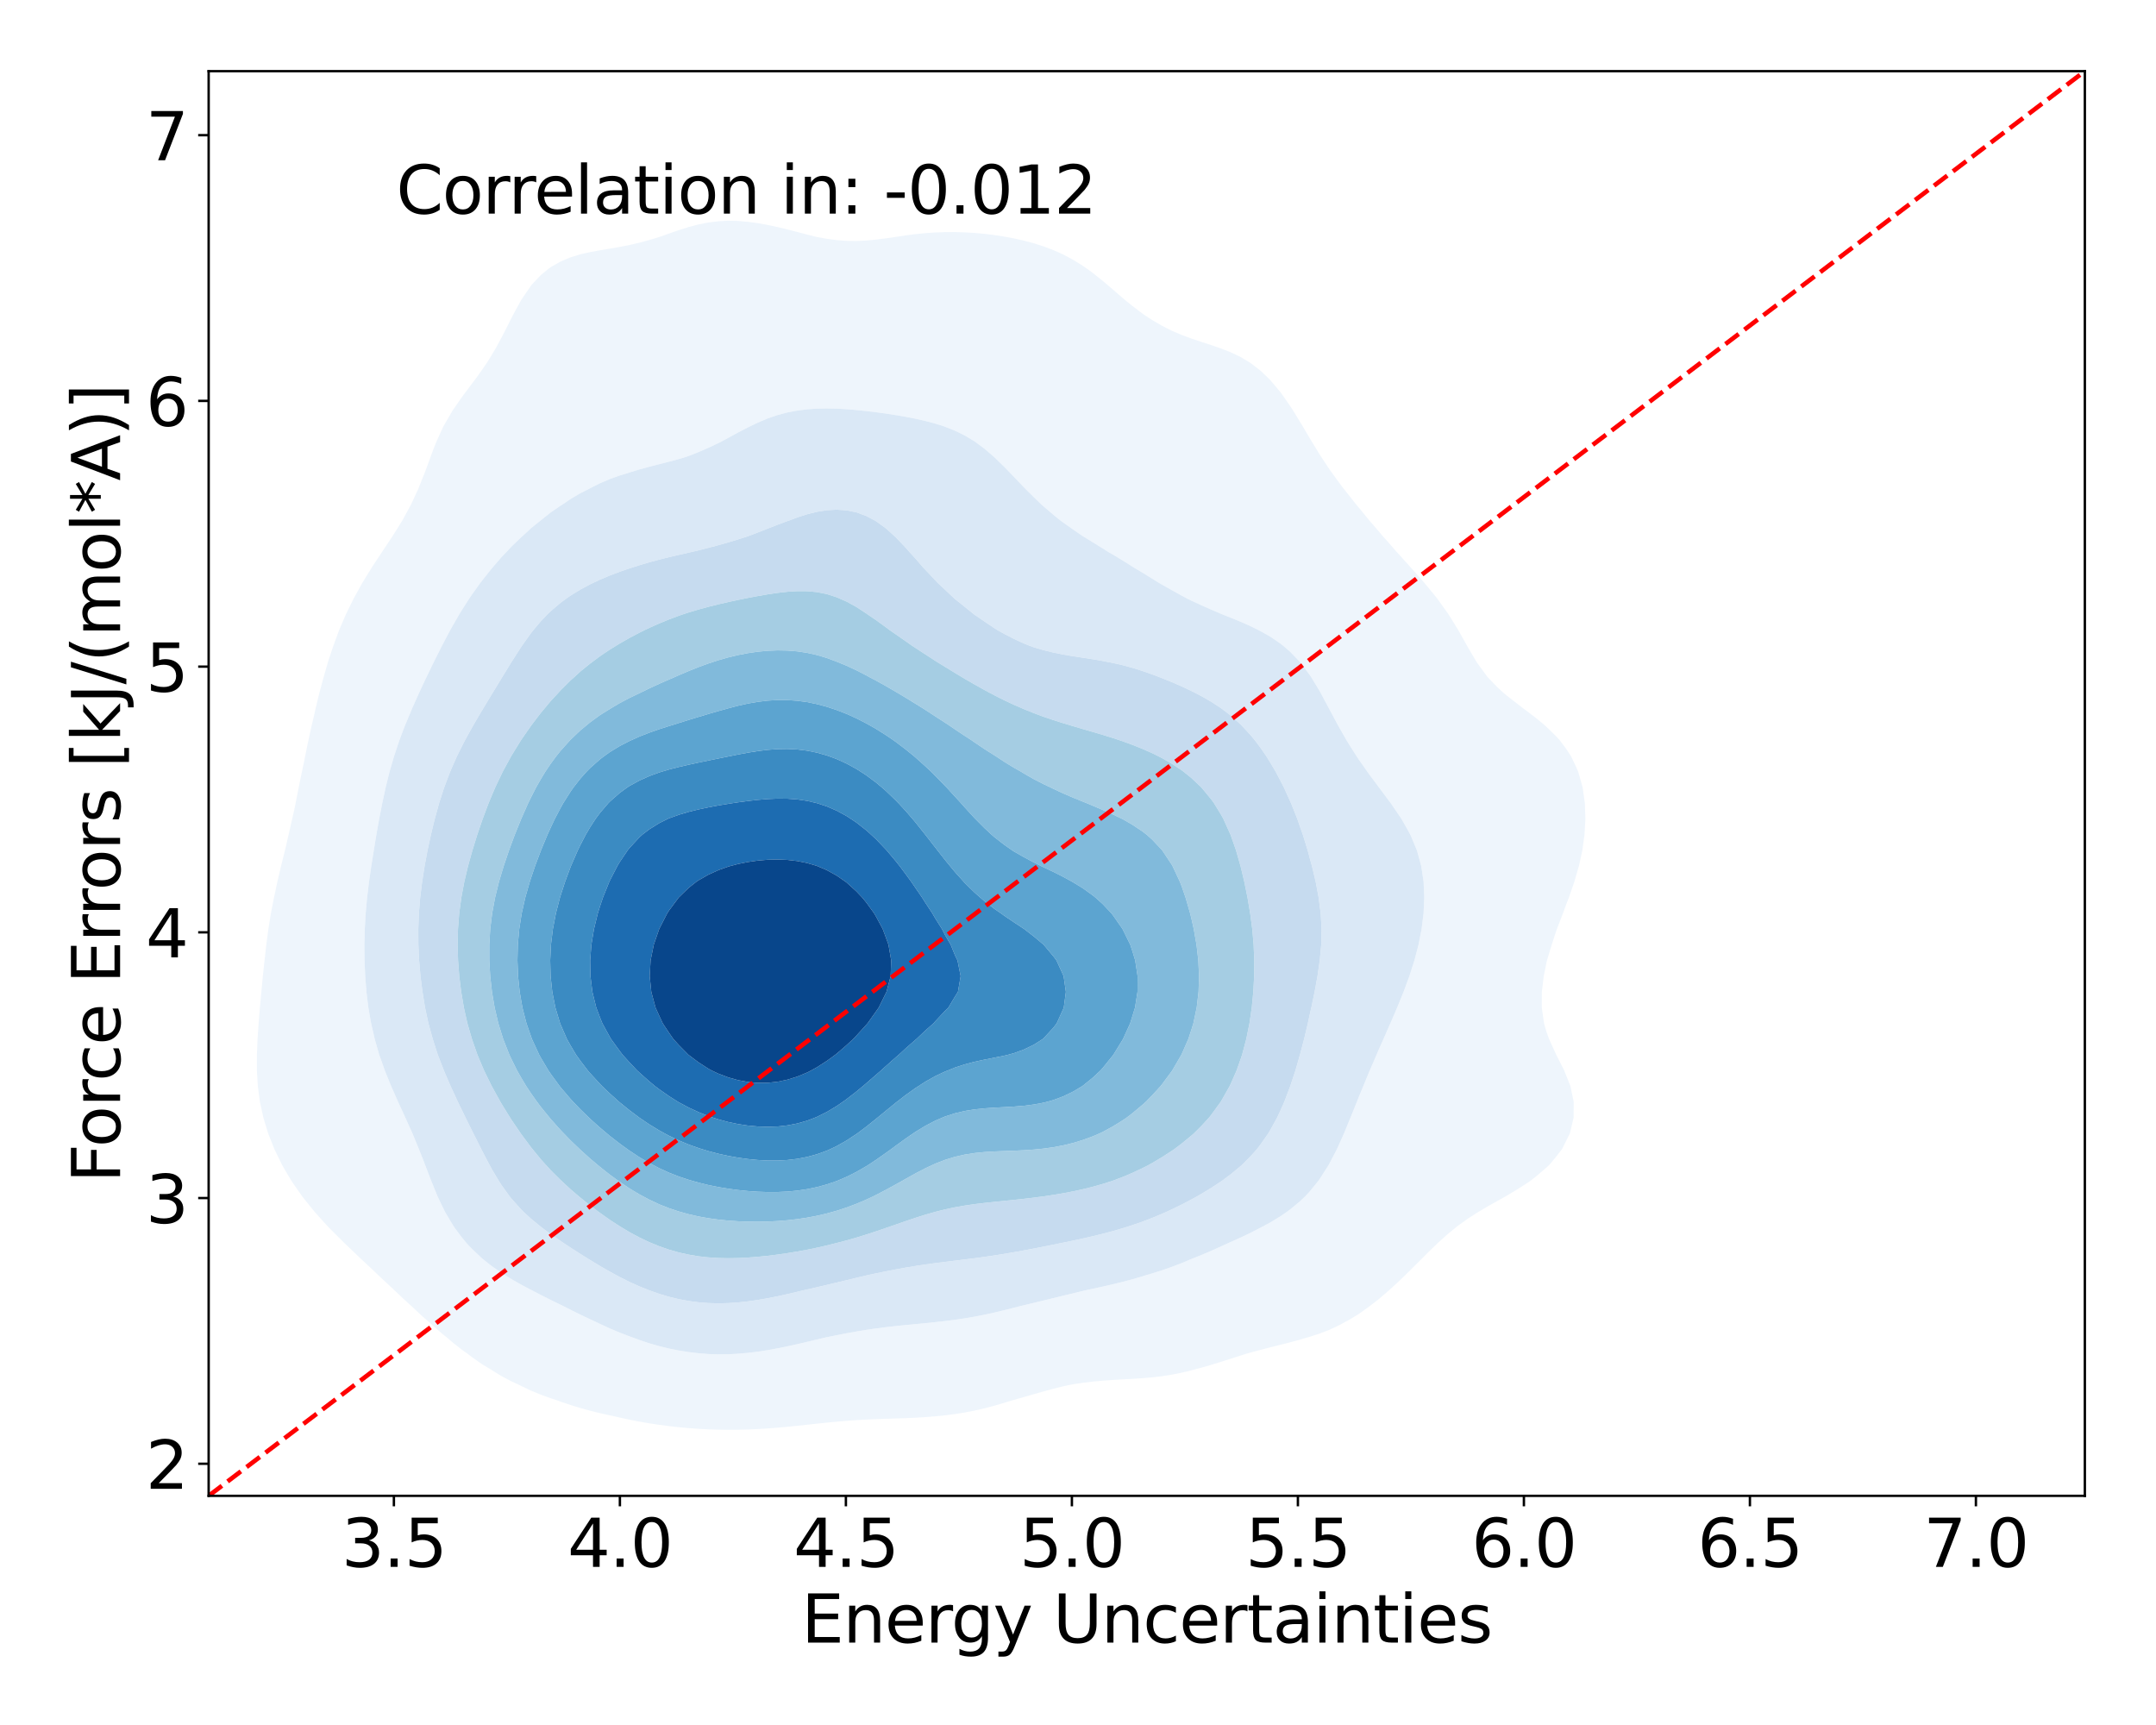 <?xml version="1.0" encoding="utf-8" standalone="no"?>
<!DOCTYPE svg PUBLIC "-//W3C//DTD SVG 1.1//EN"
  "http://www.w3.org/Graphics/SVG/1.1/DTD/svg11.dtd">
<svg xmlns:xlink="http://www.w3.org/1999/xlink" width="720pt" height="576pt" viewBox="0 0 720 576" xmlns="http://www.w3.org/2000/svg" version="1.1">
 <defs>
  <style type="text/css">*{stroke-linejoin: round; stroke-linecap: butt}</style>
 </defs>
 <g id="figure_1">
  <g id="patch_1">
   <path d="M 0 576 
L 720 576 
L 720 0 
L 0 0 
z
" style="fill: #ffffff"/>
  </g>
  <g id="axes_1">
   <g id="patch_2">
    <path d="M 69.68 499.48 
L 696.24 499.48 
L 696.24 23.76 
L 69.68 23.76 
z
" style="fill: #ffffff"/>
   </g>
   <g id="QuadContourSet_1">
    <path d="M 206.978 473.342 
L 210.27 474.059 
L 213.562 474.701 
L 216.854 475.27 
L 220.145 475.77 
L 223.437 476.202 
L 226.729 476.568 
L 230.021 476.869 
L 233.313 477.107 
L 236.605 477.28 
L 239.897 477.388 
L 243.189 477.432 
L 246.481 477.412 
L 249.773 477.328 
L 253.064 477.182 
L 256.356 476.979 
L 259.648 476.723 
L 262.94 476.423 
L 266.232 476.089 
L 269.524 475.736 
L 272.816 475.378 
L 276.108 475.032 
L 279.4 474.712 
L 282.692 474.432 
L 285.983 474.197 
L 289.275 474.01 
L 292.567 473.866 
L 295.859 473.751 
L 299.151 473.649 
L 302.443 473.538 
L 305.735 473.394 
L 309.027 473.194 
L 311.774 472.963 
L 312.319 472.922 
L 315.611 472.598 
L 318.902 472.176 
L 322.194 471.647 
L 325.486 471.005 
L 328.778 470.249 
L 332.07 469.383 
L 335.362 468.418 
L 337.611 467.712 
L 338.654 467.421 
L 341.946 466.485 
L 345.238 465.535 
L 348.53 464.6 
L 351.821 463.709 
L 355.113 462.893 
L 357.127 462.461 
L 358.405 462.224 
L 361.697 461.726 
L 364.989 461.328 
L 368.281 461.022 
L 371.573 460.788 
L 374.865 460.598 
L 378.157 460.415 
L 381.449 460.202 
L 384.74 459.918 
L 388.032 459.531 
L 391.324 459.016 
L 394.616 458.359 
L 397.908 457.558 
L 399.15 457.21 
L 401.2 456.683 
L 404.492 455.74 
L 407.784 454.722 
L 411.076 453.666 
L 414.368 452.611 
L 416.469 451.96 
L 417.659 451.62 
L 420.951 450.733 
L 424.243 449.885 
L 427.535 449.058 
L 430.827 448.22 
L 434.119 447.325 
L 436.158 446.709 
L 437.411 446.356 
L 440.703 445.294 
L 443.995 444.021 
L 447.287 442.481 
L 449.141 441.458 
L 450.578 440.699 
L 453.87 438.685 
L 457.162 436.32 
L 457.306 436.208 
L 460.454 433.786 
L 463.726 430.957 
L 463.746 430.94 
L 467.038 427.949 
L 469.372 425.706 
L 470.33 424.757 
L 473.622 421.48 
L 474.665 420.456 
L 476.914 418.185 
L 480 415.205 
L 480.206 415.003 
L 483.497 412.04 
L 486.055 409.954 
L 486.789 409.364 
L 490.081 406.996 
L 493.373 404.871 
L 493.652 404.703 
L 496.665 402.924 
L 499.957 401.068 
L 502.837 399.453 
L 503.249 399.214 
L 506.541 397.241 
L 509.833 395.137 
L 511.204 394.202 
L 513.125 392.689 
L 516.416 389.866 
L 517.415 388.951 
L 519.708 386.185 
L 521.65 383.701 
L 523 381 
L 524.269 378.45 
L 525.51 373.199 
L 525.54 367.949 
L 524.456 362.698 
L 523 359.036 
L 522.369 357.447 
L 519.708 352.199 
L 519.707 352.196 
L 517.313 346.946 
L 516.416 344.416 
L 515.627 341.695 
L 514.876 336.444 
L 514.901 331.194 
L 515.535 325.943 
L 516.416 321.557 
L 516.62 320.692 
L 518.207 315.442 
L 519.708 310.814 
L 519.939 310.191 
L 521.961 304.94 
L 523 302.078 
L 523.937 299.689 
L 525.748 294.439 
L 526.292 292.548 
L 527.283 289.188 
L 528.428 283.937 
L 529.148 278.687 
L 529.443 273.436 
L 529.268 268.185 
L 528.523 262.935 
L 527.045 257.684 
L 526.292 255.972 
L 524.605 252.433 
L 523 250.02 
L 520.886 247.182 
L 519.708 245.899 
L 516.416 242.672 
L 515.583 241.932 
L 513.125 239.905 
L 509.833 237.382 
L 508.881 236.681 
L 506.541 234.883 
L 503.249 232.315 
L 502.161 231.43 
L 499.957 229.376 
L 496.87 226.18 
L 496.665 225.931 
L 493.373 221.443 
L 493.039 220.929 
L 490.081 215.92 
L 489.952 215.678 
L 487.007 210.428 
L 486.789 210.082 
L 483.771 205.177 
L 483.497 204.793 
L 480.206 200.2 
L 480.008 199.926 
L 476.914 196.113 
L 475.715 194.675 
L 473.622 192.276 
L 471.046 189.425 
L 470.33 188.61 
L 467.038 184.964 
L 466.302 184.174 
L 463.746 181.208 
L 461.674 178.923 
L 460.454 177.436 
L 457.19 173.673 
L 457.162 173.637 
L 453.87 169.6 
L 452.867 168.422 
L 450.578 165.513 
L 448.709 163.171 
L 447.287 161.275 
L 444.825 157.921 
L 443.995 156.734 
L 441.291 152.67 
L 440.703 151.758 
L 438.053 147.419 
L 437.411 146.364 
L 434.94 142.168 
L 434.119 140.819 
L 431.727 136.918 
L 430.827 135.542 
L 428.135 131.667 
L 427.535 130.867 
L 424.243 126.953 
L 423.721 126.416 
L 420.951 123.777 
L 417.659 121.242 
L 417.539 121.166 
L 414.368 119.246 
L 411.076 117.667 
L 407.784 116.375 
L 406.453 115.915 
L 404.492 115.24 
L 401.2 114.164 
L 397.908 113.058 
L 394.616 111.84 
L 391.831 110.664 
L 391.324 110.441 
L 388.032 108.769 
L 384.74 106.855 
L 382.537 105.414 
L 381.449 104.657 
L 378.157 102.154 
L 375.696 100.163 
L 374.865 99.461 
L 371.573 96.617 
L 369.575 94.912 
L 368.281 93.818 
L 364.989 91.18 
L 362.914 89.661 
L 361.697 88.816 
L 358.405 86.764 
L 355.113 85.011 
L 353.816 84.411 
L 351.821 83.532 
L 348.53 82.286 
L 345.238 81.235 
L 341.946 80.353 
L 338.654 79.617 
L 336.182 79.16 
L 335.362 79.004 
L 332.07 78.49 
L 328.778 78.085 
L 325.486 77.785 
L 322.194 77.589 
L 318.902 77.497 
L 315.611 77.509 
L 312.319 77.626 
L 309.027 77.85 
L 305.735 78.18 
L 302.443 78.608 
L 299.151 79.113 
L 298.848 79.16 
L 295.859 79.582 
L 292.567 80.003 
L 289.275 80.32 
L 285.983 80.472 
L 282.692 80.424 
L 279.4 80.17 
L 276.108 79.732 
L 272.866 79.16 
L 272.816 79.15 
L 269.524 78.322 
L 266.232 77.457 
L 262.94 76.608 
L 259.648 75.814 
L 256.356 75.107 
L 253.064 74.517 
L 249.773 74.071 
L 247.823 73.909 
L 246.481 73.779 
L 243.189 73.698 
L 239.897 73.884 
L 239.715 73.909 
L 236.605 74.288 
L 233.313 74.931 
L 230.021 75.796 
L 226.729 76.836 
L 223.437 77.981 
L 220.145 79.146 
L 220.104 79.16 
L 216.854 80.144 
L 213.562 81.037 
L 210.27 81.803 
L 206.978 82.451 
L 203.686 83.019 
L 200.394 83.568 
L 197.102 84.175 
L 196.057 84.411 
L 193.81 84.926 
L 190.518 85.936 
L 187.226 87.32 
L 183.935 89.194 
L 183.28 89.661 
L 180.643 91.827 
L 177.708 94.912 
L 177.351 95.355 
L 174.059 100.163 
L 174.059 100.163 
L 171.198 105.414 
L 170.767 106.255 
L 168.556 110.664 
L 167.475 112.735 
L 165.772 115.915 
L 164.183 118.593 
L 162.583 121.166 
L 160.891 123.62 
L 158.892 126.416 
L 157.599 128.13 
L 154.944 131.667 
L 154.307 132.53 
L 151.251 136.918 
L 151.016 137.29 
L 148.191 142.168 
L 147.724 143.107 
L 145.766 147.419 
L 144.432 150.81 
L 143.752 152.67 
L 141.82 157.921 
L 141.14 159.59 
L 139.717 163.171 
L 137.848 167.215 
L 137.294 168.422 
L 134.556 173.452 
L 134.436 173.673 
L 131.264 178.77 
L 131.17 178.923 
L 127.972 183.72 
L 127.677 184.174 
L 124.68 188.69 
L 124.209 189.425 
L 121.388 193.982 
L 120.973 194.675 
L 118.097 199.892 
L 118.078 199.926 
L 115.496 205.177 
L 114.805 206.795 
L 113.245 210.428 
L 111.513 215.147 
L 111.313 215.678 
L 109.562 220.929 
L 108.221 225.637 
L 108.059 226.18 
L 106.636 231.43 
L 105.377 236.681 
L 104.929 238.708 
L 104.159 241.932 
L 102.993 247.182 
L 101.923 252.433 
L 101.637 253.909 
L 100.829 257.684 
L 99.757 262.935 
L 98.72 268.185 
L 98.345 270.028 
L 97.585 273.436 
L 96.382 278.687 
L 95.172 283.937 
L 95.053 284.441 
L 93.857 289.188 
L 92.624 294.439 
L 91.761 298.531 
L 91.502 299.689 
L 90.474 304.94 
L 89.627 310.191 
L 88.933 315.442 
L 88.469 319.621 
L 88.34 320.692 
L 87.784 325.943 
L 87.277 331.194 
L 86.803 336.444 
L 86.37 341.695 
L 86.012 346.946 
L 85.791 352.196 
L 85.791 357.447 
L 86.103 362.698 
L 86.805 367.949 
L 87.955 373.199 
L 88.469 374.889 
L 89.548 378.45 
L 91.631 383.701 
L 91.761 383.973 
L 94.187 388.951 
L 95.053 390.466 
L 97.266 394.202 
L 98.345 395.808 
L 100.899 399.453 
L 101.637 400.403 
L 104.929 404.472 
L 105.119 404.703 
L 108.221 408.151 
L 109.881 409.954 
L 111.513 411.588 
L 114.805 414.849 
L 115.151 415.205 
L 118.097 418.012 
L 120.652 420.456 
L 121.388 421.125 
L 124.68 424.223 
L 126.23 425.706 
L 127.972 427.331 
L 131.264 430.396 
L 131.855 430.957 
L 134.556 433.529 
L 137.507 436.208 
L 137.848 436.53 
L 141.14 439.609 
L 143.274 441.458 
L 144.432 442.534 
L 147.724 445.4 
L 149.371 446.709 
L 151.016 448.141 
L 154.307 450.73 
L 156.058 451.96 
L 157.599 453.164 
L 160.891 455.458 
L 163.797 457.21 
L 164.183 457.471 
L 167.475 459.493 
L 170.767 461.232 
L 173.419 462.461 
L 174.059 462.793 
L 177.351 464.348 
L 180.643 465.708 
L 183.935 466.909 
L 186.382 467.712 
L 187.226 468.022 
L 190.518 469.147 
L 193.81 470.155 
L 197.102 471.063 
L 200.394 471.88 
L 203.686 472.616 
L 205.372 472.963 
z
M 234.538 451.96 
L 233.313 451.869 
L 230.021 451.487 
L 226.729 450.966 
L 223.437 450.305 
L 220.145 449.501 
L 216.854 448.553 
L 213.562 447.455 
L 211.564 446.709 
L 210.27 446.253 
L 206.978 444.99 
L 203.686 443.598 
L 200.394 442.08 
L 199.103 441.458 
L 197.102 440.539 
L 193.81 438.971 
L 190.518 437.333 
L 188.303 436.208 
L 187.226 435.682 
L 183.935 434.078 
L 180.643 432.42 
L 177.846 430.957 
L 177.351 430.704 
L 174.059 428.976 
L 170.767 427.099 
L 168.53 425.706 
L 167.475 425.036 
L 164.183 422.741 
L 161.297 420.456 
L 160.891 420.108 
L 157.599 417.004 
L 155.89 415.205 
L 154.307 413.282 
L 151.796 409.954 
L 151.016 408.707 
L 148.634 404.703 
L 147.724 402.83 
L 146.103 399.453 
L 144.432 395.326 
L 143.966 394.202 
L 141.949 388.951 
L 141.14 386.829 
L 139.89 383.701 
L 137.848 378.722 
L 137.73 378.45 
L 135.358 373.199 
L 134.556 371.412 
L 132.941 367.949 
L 131.264 364.109 
L 130.628 362.698 
L 128.499 357.447 
L 127.972 355.929 
L 126.637 352.196 
L 125.135 346.946 
L 124.68 344.913 
L 123.929 341.695 
L 123.013 336.444 
L 122.374 331.194 
L 121.96 325.943 
L 121.737 320.692 
L 121.69 315.442 
L 121.817 310.191 
L 122.122 304.94 
L 122.599 299.689 
L 123.232 294.439 
L 123.991 289.188 
L 124.68 284.927 
L 124.831 283.937 
L 125.692 278.687 
L 126.625 273.436 
L 127.655 268.185 
L 127.972 266.731 
L 128.787 262.935 
L 130.094 257.684 
L 131.264 253.66 
L 131.626 252.433 
L 133.377 247.182 
L 134.556 244.034 
L 135.373 241.932 
L 137.576 236.681 
L 137.848 236.05 
L 139.923 231.43 
L 141.14 228.792 
L 142.385 226.18 
L 144.432 221.941 
L 144.932 220.929 
L 147.567 215.678 
L 147.724 215.379 
L 150.334 210.428 
L 151.016 209.227 
L 153.333 205.177 
L 154.307 203.617 
L 156.652 199.926 
L 157.599 198.554 
L 160.369 194.675 
L 160.891 193.986 
L 164.183 189.852 
L 164.546 189.425 
L 167.475 186.041 
L 169.258 184.174 
L 170.767 182.551 
L 174.059 179.381 
L 174.589 178.923 
L 177.351 176.354 
L 180.643 173.709 
L 180.694 173.673 
L 183.935 171.083 
L 187.226 168.83 
L 187.906 168.422 
L 190.518 166.633 
L 193.81 164.688 
L 196.822 163.171 
L 197.102 163.009 
L 200.394 161.35 
L 203.686 159.946 
L 206.978 158.767 
L 209.781 157.921 
L 210.27 157.749 
L 213.562 156.739 
L 216.854 155.839 
L 220.145 154.997 
L 223.437 154.158 
L 226.729 153.272 
L 228.754 152.67 
L 230.021 152.23 
L 233.313 150.937 
L 236.605 149.503 
L 239.897 147.954 
L 240.958 147.419 
L 243.189 146.207 
L 246.481 144.409 
L 249.773 142.709 
L 250.885 142.168 
L 253.064 141.116 
L 256.356 139.724 
L 259.648 138.593 
L 262.94 137.722 
L 266.232 137.095 
L 267.613 136.918 
L 269.524 136.676 
L 272.816 136.444 
L 276.108 136.378 
L 279.4 136.449 
L 282.692 136.633 
L 285.983 136.909 
L 286.062 136.918 
L 289.275 137.245 
L 292.567 137.642 
L 295.859 138.095 
L 299.151 138.604 
L 302.443 139.174 
L 305.735 139.82 
L 309.027 140.564 
L 312.319 141.44 
L 314.659 142.168 
L 315.611 142.496 
L 318.902 143.803 
L 322.194 145.417 
L 325.486 147.392 
L 325.528 147.419 
L 328.778 149.836 
L 332.07 152.67 
L 332.07 152.67 
L 335.362 155.88 
L 337.352 157.921 
L 338.654 159.278 
L 341.946 162.723 
L 342.376 163.171 
L 345.238 166.005 
L 347.748 168.422 
L 348.53 169.112 
L 351.821 171.917 
L 353.963 173.673 
L 355.113 174.508 
L 358.405 176.838 
L 361.439 178.923 
L 361.697 179.078 
L 364.989 181.101 
L 368.281 183.139 
L 369.884 184.174 
L 371.573 185.137 
L 374.865 187.114 
L 378.157 189.186 
L 378.517 189.425 
L 381.449 191.168 
L 384.74 193.192 
L 387.099 194.675 
L 388.032 195.204 
L 391.324 197.062 
L 394.616 198.888 
L 396.553 199.926 
L 397.908 200.583 
L 401.2 202.1 
L 404.492 203.557 
L 407.784 204.976 
L 408.263 205.177 
L 411.076 206.288 
L 414.368 207.637 
L 417.659 209.103 
L 420.324 210.428 
L 420.951 210.743 
L 424.243 212.604 
L 427.535 214.853 
L 428.581 215.678 
L 430.827 217.607 
L 434.017 220.929 
L 434.119 221.047 
L 437.411 225.398 
L 437.93 226.18 
L 440.703 230.766 
L 441.07 231.43 
L 443.883 236.681 
L 443.995 236.885 
L 446.689 241.932 
L 447.287 242.99 
L 449.682 247.182 
L 450.578 248.648 
L 452.985 252.433 
L 453.87 253.762 
L 456.63 257.684 
L 457.162 258.441 
L 460.454 262.848 
L 460.523 262.935 
L 463.746 267.277 
L 464.449 268.185 
L 467.038 272.001 
L 468.033 273.436 
L 470.33 277.519 
L 470.986 278.687 
L 473.18 283.937 
L 473.622 285.51 
L 474.627 289.188 
L 475.415 294.439 
L 475.645 299.689 
L 475.403 304.94 
L 474.747 310.191 
L 473.716 315.442 
L 473.622 315.803 
L 472.344 320.692 
L 470.662 325.943 
L 470.33 326.847 
L 468.728 331.194 
L 467.038 335.326 
L 466.585 336.444 
L 464.324 341.695 
L 463.746 342.979 
L 462.023 346.946 
L 460.454 350.437 
L 459.708 352.196 
L 457.433 357.447 
L 457.162 358.063 
L 455.267 362.698 
L 453.87 366.033 
L 453.121 367.949 
L 450.998 373.199 
L 450.578 374.194 
L 448.846 378.45 
L 447.287 381.908 
L 446.48 383.701 
L 443.995 388.475 
L 443.737 388.951 
L 440.703 393.699 
L 440.353 394.202 
L 437.411 397.818 
L 435.896 399.453 
L 434.119 401.143 
L 430.827 403.866 
L 429.688 404.703 
L 427.535 406.179 
L 424.243 408.182 
L 420.951 409.942 
L 420.928 409.954 
L 417.659 411.639 
L 414.368 413.21 
L 411.076 414.687 
L 409.902 415.205 
L 407.784 416.187 
L 404.492 417.666 
L 401.2 419.067 
L 397.908 420.384 
L 397.725 420.456 
L 394.616 421.761 
L 391.324 423.029 
L 388.032 424.178 
L 384.74 425.215 
L 383.044 425.706 
L 381.449 426.214 
L 378.157 427.174 
L 374.865 428.044 
L 371.573 428.846 
L 368.281 429.6 
L 364.989 430.325 
L 362.065 430.957 
L 361.697 431.046 
L 358.405 431.844 
L 355.113 432.641 
L 351.821 433.44 
L 348.53 434.242 
L 345.238 435.044 
L 341.946 435.838 
L 340.38 436.208 
L 338.654 436.664 
L 335.362 437.497 
L 332.07 438.278 
L 328.778 438.995 
L 325.486 439.64 
L 322.194 440.208 
L 318.902 440.699 
L 315.611 441.117 
L 312.456 441.458 
L 312.319 441.475 
L 309.027 441.822 
L 305.735 442.14 
L 302.443 442.454 
L 299.151 442.787 
L 295.859 443.158 
L 292.567 443.581 
L 289.275 444.063 
L 285.983 444.604 
L 282.692 445.2 
L 279.4 445.841 
L 276.108 446.517 
L 275.22 446.709 
L 272.816 447.277 
L 269.524 448.063 
L 266.232 448.83 
L 262.94 449.559 
L 259.648 450.231 
L 256.356 450.829 
L 253.064 451.336 
L 249.773 451.739 
L 247.244 451.96 
L 246.481 452.032 
L 243.189 452.21 
L 239.897 452.243 
L 236.605 452.128 
z
" clip-path="url(#p9d13502648)" style="fill: #eef5fc"/>
    <path d="M 236.605 452.128 
L 239.897 452.243 
L 243.189 452.21 
L 246.481 452.032 
L 247.244 451.96 
L 249.773 451.739 
L 253.064 451.336 
L 256.356 450.829 
L 259.648 450.231 
L 262.94 449.559 
L 266.232 448.83 
L 269.524 448.063 
L 272.816 447.277 
L 275.22 446.709 
L 276.108 446.517 
L 279.4 445.841 
L 282.692 445.2 
L 285.983 444.604 
L 289.275 444.063 
L 292.567 443.581 
L 295.859 443.158 
L 299.151 442.787 
L 302.443 442.454 
L 305.735 442.14 
L 309.027 441.822 
L 312.319 441.475 
L 312.456 441.458 
L 315.611 441.117 
L 318.902 440.699 
L 322.194 440.208 
L 325.486 439.64 
L 328.778 438.995 
L 332.07 438.278 
L 335.362 437.497 
L 338.654 436.664 
L 340.38 436.208 
L 341.946 435.838 
L 345.238 435.044 
L 348.53 434.242 
L 351.821 433.44 
L 355.113 432.641 
L 358.405 431.844 
L 361.697 431.046 
L 362.065 430.957 
L 364.989 430.325 
L 368.281 429.6 
L 371.573 428.846 
L 374.865 428.044 
L 378.157 427.174 
L 381.449 426.214 
L 383.044 425.706 
L 384.74 425.215 
L 388.032 424.178 
L 391.324 423.029 
L 394.616 421.761 
L 397.725 420.456 
L 397.908 420.384 
L 401.2 419.067 
L 404.492 417.666 
L 407.784 416.187 
L 409.902 415.205 
L 411.076 414.687 
L 414.368 413.21 
L 417.659 411.639 
L 420.928 409.954 
L 420.951 409.942 
L 424.243 408.182 
L 427.535 406.179 
L 429.688 404.703 
L 430.827 403.866 
L 434.119 401.143 
L 435.896 399.453 
L 437.411 397.818 
L 440.353 394.202 
L 440.703 393.699 
L 443.737 388.951 
L 443.995 388.475 
L 446.48 383.701 
L 447.287 381.908 
L 448.846 378.45 
L 450.578 374.194 
L 450.998 373.199 
L 453.121 367.949 
L 453.87 366.033 
L 455.267 362.698 
L 457.162 358.063 
L 457.433 357.447 
L 459.708 352.196 
L 460.454 350.437 
L 462.023 346.946 
L 463.746 342.979 
L 464.324 341.695 
L 466.585 336.444 
L 467.038 335.326 
L 468.728 331.194 
L 470.33 326.847 
L 470.662 325.943 
L 472.344 320.692 
L 473.622 315.803 
L 473.716 315.442 
L 474.747 310.191 
L 475.403 304.94 
L 475.645 299.689 
L 475.415 294.439 
L 474.627 289.188 
L 473.622 285.51 
L 473.18 283.937 
L 470.986 278.687 
L 470.33 277.519 
L 468.033 273.436 
L 467.038 272.001 
L 464.449 268.185 
L 463.746 267.277 
L 460.523 262.935 
L 460.454 262.848 
L 457.162 258.441 
L 456.63 257.684 
L 453.87 253.762 
L 452.985 252.433 
L 450.578 248.648 
L 449.682 247.182 
L 447.287 242.99 
L 446.689 241.932 
L 443.995 236.885 
L 443.883 236.681 
L 441.07 231.43 
L 440.703 230.766 
L 437.93 226.18 
L 437.411 225.398 
L 434.119 221.047 
L 434.017 220.929 
L 430.827 217.607 
L 428.581 215.678 
L 427.535 214.853 
L 424.243 212.604 
L 420.951 210.743 
L 420.324 210.428 
L 417.659 209.103 
L 414.368 207.637 
L 411.076 206.288 
L 408.263 205.177 
L 407.784 204.976 
L 404.492 203.557 
L 401.2 202.1 
L 397.908 200.583 
L 396.553 199.926 
L 394.616 198.888 
L 391.324 197.062 
L 388.032 195.204 
L 387.099 194.675 
L 384.74 193.192 
L 381.449 191.168 
L 378.517 189.425 
L 378.157 189.186 
L 374.865 187.114 
L 371.573 185.137 
L 369.884 184.174 
L 368.281 183.139 
L 364.989 181.101 
L 361.697 179.078 
L 361.439 178.923 
L 358.405 176.838 
L 355.113 174.508 
L 353.963 173.673 
L 351.821 171.917 
L 348.53 169.112 
L 347.748 168.422 
L 345.238 166.005 
L 342.376 163.171 
L 341.946 162.723 
L 338.654 159.278 
L 337.352 157.921 
L 335.362 155.88 
L 332.07 152.67 
L 332.07 152.67 
L 328.778 149.836 
L 325.528 147.419 
L 325.486 147.392 
L 322.194 145.417 
L 318.902 143.803 
L 315.611 142.496 
L 314.659 142.168 
L 312.319 141.44 
L 309.027 140.564 
L 305.735 139.82 
L 302.443 139.174 
L 299.151 138.604 
L 295.859 138.095 
L 292.567 137.642 
L 289.275 137.245 
L 286.062 136.918 
L 285.983 136.909 
L 282.692 136.633 
L 279.4 136.449 
L 276.108 136.378 
L 272.816 136.444 
L 269.524 136.676 
L 267.613 136.918 
L 266.232 137.095 
L 262.94 137.722 
L 259.648 138.593 
L 256.356 139.724 
L 253.064 141.116 
L 250.885 142.168 
L 249.773 142.709 
L 246.481 144.409 
L 243.189 146.207 
L 240.958 147.419 
L 239.897 147.954 
L 236.605 149.503 
L 233.313 150.937 
L 230.021 152.23 
L 228.754 152.67 
L 226.729 153.272 
L 223.437 154.158 
L 220.145 154.997 
L 216.854 155.839 
L 213.562 156.739 
L 210.27 157.749 
L 209.781 157.921 
L 206.978 158.767 
L 203.686 159.946 
L 200.394 161.35 
L 197.102 163.009 
L 196.822 163.171 
L 193.81 164.688 
L 190.518 166.633 
L 187.906 168.422 
L 187.226 168.83 
L 183.935 171.083 
L 180.694 173.673 
L 180.643 173.709 
L 177.351 176.354 
L 174.589 178.923 
L 174.059 179.381 
L 170.767 182.551 
L 169.258 184.174 
L 167.475 186.041 
L 164.546 189.425 
L 164.183 189.852 
L 160.891 193.986 
L 160.369 194.675 
L 157.599 198.554 
L 156.652 199.926 
L 154.307 203.617 
L 153.333 205.177 
L 151.016 209.227 
L 150.334 210.428 
L 147.724 215.379 
L 147.567 215.678 
L 144.932 220.929 
L 144.432 221.941 
L 142.385 226.18 
L 141.14 228.792 
L 139.923 231.43 
L 137.848 236.05 
L 137.576 236.681 
L 135.373 241.932 
L 134.556 244.034 
L 133.377 247.182 
L 131.626 252.433 
L 131.264 253.66 
L 130.094 257.684 
L 128.787 262.935 
L 127.972 266.731 
L 127.655 268.185 
L 126.625 273.436 
L 125.692 278.687 
L 124.831 283.937 
L 124.68 284.927 
L 123.991 289.188 
L 123.232 294.439 
L 122.599 299.689 
L 122.122 304.94 
L 121.817 310.191 
L 121.69 315.442 
L 121.737 320.692 
L 121.96 325.943 
L 122.374 331.194 
L 123.013 336.444 
L 123.929 341.695 
L 124.68 344.913 
L 125.135 346.946 
L 126.637 352.196 
L 127.972 355.929 
L 128.499 357.447 
L 130.628 362.698 
L 131.264 364.109 
L 132.941 367.949 
L 134.556 371.412 
L 135.358 373.199 
L 137.73 378.45 
L 137.848 378.722 
L 139.89 383.701 
L 141.14 386.829 
L 141.949 388.951 
L 143.966 394.202 
L 144.432 395.326 
L 146.103 399.453 
L 147.724 402.83 
L 148.634 404.703 
L 151.016 408.707 
L 151.796 409.954 
L 154.307 413.282 
L 155.89 415.205 
L 157.599 417.004 
L 160.891 420.108 
L 161.297 420.456 
L 164.183 422.741 
L 167.475 425.036 
L 168.53 425.706 
L 170.767 427.099 
L 174.059 428.976 
L 177.351 430.704 
L 177.846 430.957 
L 180.643 432.42 
L 183.935 434.078 
L 187.226 435.682 
L 188.303 436.208 
L 190.518 437.333 
L 193.81 438.971 
L 197.102 440.539 
L 199.103 441.458 
L 200.394 442.08 
L 203.686 443.598 
L 206.978 444.99 
L 210.27 446.253 
L 211.564 446.709 
L 213.562 447.455 
L 216.854 448.553 
L 220.145 449.501 
L 223.437 450.305 
L 226.729 450.966 
L 230.021 451.487 
L 233.313 451.869 
L 234.538 451.96 
z
M 217.106 430.957 
L 216.854 430.869 
L 213.562 429.558 
L 210.27 428.073 
L 206.978 426.418 
L 205.66 425.706 
L 203.686 424.638 
L 200.394 422.75 
L 197.102 420.75 
L 196.624 420.456 
L 193.81 418.701 
L 190.518 416.58 
L 188.427 415.205 
L 187.226 414.389 
L 183.935 412.105 
L 181.013 409.954 
L 180.643 409.664 
L 177.351 406.96 
L 174.882 404.703 
L 174.059 403.877 
L 170.767 400.197 
L 170.168 399.453 
L 167.475 395.716 
L 166.501 394.202 
L 164.183 390.293 
L 163.457 388.951 
L 160.891 384.051 
L 160.719 383.701 
L 158.083 378.45 
L 157.599 377.503 
L 155.474 373.199 
L 154.307 370.821 
L 152.918 367.949 
L 151.016 363.84 
L 150.486 362.698 
L 148.227 357.447 
L 147.724 356.12 
L 146.201 352.196 
L 144.516 346.946 
L 144.432 346.629 
L 143.067 341.695 
L 141.943 336.444 
L 141.14 331.488 
L 141.089 331.194 
L 140.416 325.943 
L 139.964 320.692 
L 139.722 315.442 
L 139.693 310.191 
L 139.89 304.94 
L 140.319 299.689 
L 140.972 294.439 
L 141.14 293.377 
L 141.792 289.188 
L 142.777 283.937 
L 143.915 278.687 
L 144.432 276.543 
L 145.189 273.436 
L 146.644 268.185 
L 147.724 264.816 
L 148.339 262.935 
L 150.325 257.684 
L 151.016 256.088 
L 152.636 252.433 
L 154.307 249.084 
L 155.28 247.182 
L 157.599 242.986 
L 158.196 241.932 
L 160.891 237.347 
L 161.293 236.681 
L 164.183 231.894 
L 164.472 231.43 
L 167.475 226.484 
L 167.667 226.18 
L 170.767 221.124 
L 170.893 220.929 
L 174.059 215.994 
L 174.277 215.678 
L 177.351 211.368 
L 178.09 210.428 
L 180.643 207.403 
L 182.769 205.177 
L 183.935 204.057 
L 187.226 201.259 
L 189.023 199.926 
L 190.518 198.887 
L 193.81 196.864 
L 197.102 195.104 
L 197.991 194.675 
L 200.394 193.542 
L 203.686 192.149 
L 206.978 190.9 
L 210.27 189.774 
L 211.378 189.425 
L 213.562 188.721 
L 216.854 187.749 
L 220.145 186.86 
L 223.437 186.039 
L 226.729 185.267 
L 230.021 184.522 
L 231.556 184.174 
L 233.313 183.743 
L 236.605 182.912 
L 239.897 182.041 
L 243.189 181.112 
L 246.481 180.114 
L 249.773 179.045 
L 250.13 178.923 
L 253.064 177.801 
L 256.356 176.513 
L 259.648 175.229 
L 262.94 173.991 
L 263.87 173.673 
L 266.232 172.775 
L 269.524 171.716 
L 272.816 170.895 
L 276.108 170.365 
L 279.4 170.182 
L 282.692 170.401 
L 285.983 171.081 
L 289.275 172.28 
L 291.893 173.673 
L 292.567 174.05 
L 295.859 176.425 
L 298.615 178.923 
L 299.151 179.419 
L 302.443 182.862 
L 303.584 184.174 
L 305.735 186.534 
L 308.238 189.425 
L 309.027 190.253 
L 312.319 193.746 
L 313.194 194.675 
L 315.611 196.931 
L 318.805 199.926 
L 318.902 200.006 
L 322.194 202.647 
L 325.328 205.177 
L 325.486 205.289 
L 328.778 207.536 
L 332.07 209.746 
L 333.147 210.428 
L 335.362 211.657 
L 338.654 213.343 
L 341.946 214.869 
L 343.961 215.678 
L 345.238 216.132 
L 348.53 217.106 
L 351.821 217.91 
L 355.113 218.569 
L 358.405 219.125 
L 361.697 219.629 
L 364.989 220.138 
L 368.281 220.708 
L 369.367 220.929 
L 371.573 221.347 
L 374.865 222.098 
L 378.157 222.99 
L 381.449 224.019 
L 384.74 225.173 
L 387.365 226.18 
L 388.032 226.429 
L 391.324 227.756 
L 394.616 229.189 
L 397.908 230.741 
L 399.268 231.43 
L 401.2 232.435 
L 404.492 234.326 
L 407.784 236.476 
L 408.069 236.681 
L 411.076 238.992 
L 414.357 241.932 
L 414.368 241.942 
L 417.659 245.486 
L 419.058 247.182 
L 420.951 249.7 
L 422.838 252.433 
L 424.243 254.689 
L 426.016 257.684 
L 427.535 260.57 
L 428.759 262.935 
L 430.827 267.498 
L 431.142 268.185 
L 433.241 273.436 
L 434.119 276.001 
L 435.077 278.687 
L 436.694 283.937 
L 437.411 286.624 
L 438.128 289.188 
L 439.377 294.439 
L 440.361 299.689 
L 440.703 302.369 
L 441.041 304.94 
L 441.342 310.191 
L 441.228 315.442 
L 440.734 320.692 
L 440.703 320.89 
L 439.977 325.943 
L 439.019 331.194 
L 437.923 336.444 
L 437.411 338.654 
L 436.756 341.695 
L 435.508 346.946 
L 434.119 352.196 
L 434.119 352.196 
L 432.611 357.447 
L 430.87 362.698 
L 430.827 362.812 
L 428.879 367.949 
L 427.535 370.955 
L 426.493 373.199 
L 424.243 377.271 
L 423.549 378.45 
L 420.951 382.157 
L 419.771 383.701 
L 417.659 386.06 
L 414.789 388.951 
L 414.368 389.324 
L 411.076 392.048 
L 408.207 394.202 
L 407.784 394.494 
L 404.492 396.653 
L 401.2 398.654 
L 399.817 399.453 
L 397.908 400.507 
L 394.616 402.225 
L 391.324 403.828 
L 389.411 404.703 
L 388.032 405.321 
L 384.74 406.696 
L 381.449 407.951 
L 378.157 409.094 
L 375.438 409.954 
L 374.865 410.136 
L 371.573 411.095 
L 368.281 411.969 
L 364.989 412.774 
L 361.697 413.525 
L 358.405 414.238 
L 355.113 414.923 
L 353.715 415.205 
L 351.821 415.598 
L 348.53 416.26 
L 345.238 416.904 
L 341.946 417.525 
L 338.654 418.12 
L 335.362 418.682 
L 332.07 419.206 
L 328.778 419.689 
L 325.486 420.132 
L 322.893 420.456 
L 322.194 420.545 
L 318.902 420.948 
L 315.611 421.349 
L 312.319 421.768 
L 309.027 422.221 
L 305.735 422.72 
L 302.443 423.269 
L 299.151 423.868 
L 295.859 424.509 
L 292.567 425.182 
L 290.102 425.706 
L 289.275 425.895 
L 285.983 426.682 
L 282.692 427.475 
L 279.4 428.266 
L 276.108 429.049 
L 272.816 429.82 
L 269.524 430.576 
L 267.82 430.957 
L 266.232 431.348 
L 262.94 432.122 
L 259.648 432.843 
L 256.356 433.498 
L 253.064 434.071 
L 249.773 434.544 
L 246.481 434.901 
L 243.189 435.123 
L 239.897 435.197 
L 236.605 435.11 
L 233.313 434.853 
L 230.021 434.421 
L 226.729 433.81 
L 223.437 433.015 
L 220.145 432.035 
z
" clip-path="url(#p9d13502648)" style="fill: #dae8f6"/>
    <path d="M 220.145 432.035 
L 223.437 433.015 
L 226.729 433.81 
L 230.021 434.421 
L 233.313 434.853 
L 236.605 435.11 
L 239.897 435.197 
L 243.189 435.123 
L 246.481 434.901 
L 249.773 434.544 
L 253.064 434.071 
L 256.356 433.498 
L 259.648 432.843 
L 262.94 432.122 
L 266.232 431.348 
L 267.82 430.957 
L 269.524 430.576 
L 272.816 429.82 
L 276.108 429.049 
L 279.4 428.266 
L 282.692 427.475 
L 285.983 426.682 
L 289.275 425.895 
L 290.102 425.706 
L 292.567 425.182 
L 295.859 424.509 
L 299.151 423.868 
L 302.443 423.269 
L 305.735 422.72 
L 309.027 422.221 
L 312.319 421.768 
L 315.611 421.349 
L 318.902 420.948 
L 322.194 420.545 
L 322.893 420.456 
L 325.486 420.132 
L 328.778 419.689 
L 332.07 419.206 
L 335.362 418.682 
L 338.654 418.12 
L 341.946 417.525 
L 345.238 416.904 
L 348.53 416.26 
L 351.821 415.598 
L 353.715 415.205 
L 355.113 414.923 
L 358.405 414.238 
L 361.697 413.525 
L 364.989 412.774 
L 368.281 411.969 
L 371.573 411.095 
L 374.865 410.136 
L 375.438 409.954 
L 378.157 409.094 
L 381.449 407.951 
L 384.74 406.696 
L 388.032 405.321 
L 389.411 404.703 
L 391.324 403.828 
L 394.616 402.225 
L 397.908 400.507 
L 399.817 399.453 
L 401.2 398.654 
L 404.492 396.653 
L 407.784 394.494 
L 408.207 394.202 
L 411.076 392.048 
L 414.368 389.324 
L 414.789 388.951 
L 417.659 386.06 
L 419.771 383.701 
L 420.951 382.157 
L 423.549 378.45 
L 424.243 377.271 
L 426.493 373.199 
L 427.535 370.955 
L 428.879 367.949 
L 430.827 362.812 
L 430.87 362.698 
L 432.611 357.447 
L 434.119 352.196 
L 434.119 352.196 
L 435.508 346.946 
L 436.756 341.695 
L 437.411 338.654 
L 437.923 336.444 
L 439.019 331.194 
L 439.977 325.943 
L 440.703 320.89 
L 440.734 320.692 
L 441.228 315.442 
L 441.342 310.191 
L 441.041 304.94 
L 440.703 302.369 
L 440.361 299.689 
L 439.377 294.439 
L 438.128 289.188 
L 437.411 286.624 
L 436.694 283.937 
L 435.077 278.687 
L 434.119 276.001 
L 433.241 273.436 
L 431.142 268.185 
L 430.827 267.498 
L 428.759 262.935 
L 427.535 260.57 
L 426.016 257.684 
L 424.243 254.689 
L 422.838 252.433 
L 420.951 249.7 
L 419.058 247.182 
L 417.659 245.486 
L 414.368 241.942 
L 414.357 241.932 
L 411.076 238.992 
L 408.069 236.681 
L 407.784 236.476 
L 404.492 234.326 
L 401.2 232.435 
L 399.268 231.43 
L 397.908 230.741 
L 394.616 229.189 
L 391.324 227.756 
L 388.032 226.429 
L 387.365 226.18 
L 384.74 225.173 
L 381.449 224.019 
L 378.157 222.99 
L 374.865 222.098 
L 371.573 221.347 
L 369.367 220.929 
L 368.281 220.708 
L 364.989 220.138 
L 361.697 219.629 
L 358.405 219.125 
L 355.113 218.569 
L 351.821 217.91 
L 348.53 217.106 
L 345.238 216.132 
L 343.961 215.678 
L 341.946 214.869 
L 338.654 213.343 
L 335.362 211.657 
L 333.147 210.428 
L 332.07 209.746 
L 328.778 207.536 
L 325.486 205.289 
L 325.328 205.177 
L 322.194 202.647 
L 318.902 200.006 
L 318.805 199.926 
L 315.611 196.931 
L 313.194 194.675 
L 312.319 193.746 
L 309.027 190.253 
L 308.238 189.425 
L 305.735 186.534 
L 303.584 184.174 
L 302.443 182.862 
L 299.151 179.419 
L 298.615 178.923 
L 295.859 176.425 
L 292.567 174.05 
L 291.893 173.673 
L 289.275 172.28 
L 285.983 171.081 
L 282.692 170.401 
L 279.4 170.182 
L 276.108 170.365 
L 272.816 170.895 
L 269.524 171.716 
L 266.232 172.775 
L 263.87 173.673 
L 262.94 173.991 
L 259.648 175.229 
L 256.356 176.513 
L 253.064 177.801 
L 250.13 178.923 
L 249.773 179.045 
L 246.481 180.114 
L 243.189 181.112 
L 239.897 182.041 
L 236.605 182.912 
L 233.313 183.743 
L 231.556 184.174 
L 230.021 184.522 
L 226.729 185.267 
L 223.437 186.039 
L 220.145 186.86 
L 216.854 187.749 
L 213.562 188.721 
L 211.378 189.425 
L 210.27 189.774 
L 206.978 190.9 
L 203.686 192.149 
L 200.394 193.542 
L 197.991 194.675 
L 197.102 195.104 
L 193.81 196.864 
L 190.518 198.887 
L 189.023 199.926 
L 187.226 201.259 
L 183.935 204.057 
L 182.769 205.177 
L 180.643 207.403 
L 178.09 210.428 
L 177.351 211.368 
L 174.277 215.678 
L 174.059 215.994 
L 170.893 220.929 
L 170.767 221.124 
L 167.667 226.18 
L 167.475 226.484 
L 164.472 231.43 
L 164.183 231.894 
L 161.293 236.681 
L 160.891 237.347 
L 158.196 241.932 
L 157.599 242.986 
L 155.28 247.182 
L 154.307 249.084 
L 152.636 252.433 
L 151.016 256.088 
L 150.325 257.684 
L 148.339 262.935 
L 147.724 264.816 
L 146.644 268.185 
L 145.189 273.436 
L 144.432 276.543 
L 143.915 278.687 
L 142.777 283.937 
L 141.792 289.188 
L 141.14 293.377 
L 140.972 294.439 
L 140.319 299.689 
L 139.89 304.94 
L 139.693 310.191 
L 139.722 315.442 
L 139.964 320.692 
L 140.416 325.943 
L 141.089 331.194 
L 141.14 331.488 
L 141.943 336.444 
L 143.067 341.695 
L 144.432 346.629 
L 144.516 346.946 
L 146.201 352.196 
L 147.724 356.12 
L 148.227 357.447 
L 150.486 362.698 
L 151.016 363.84 
L 152.918 367.949 
L 154.307 370.821 
L 155.474 373.199 
L 157.599 377.503 
L 158.083 378.45 
L 160.719 383.701 
L 160.891 384.051 
L 163.457 388.951 
L 164.183 390.293 
L 166.501 394.202 
L 167.475 395.716 
L 170.168 399.453 
L 170.767 400.197 
L 174.059 403.877 
L 174.882 404.703 
L 177.351 406.96 
L 180.643 409.664 
L 181.013 409.954 
L 183.935 412.105 
L 187.226 414.389 
L 188.427 415.205 
L 190.518 416.58 
L 193.81 418.701 
L 196.624 420.456 
L 197.102 420.75 
L 200.394 422.75 
L 203.686 424.638 
L 205.66 425.706 
L 206.978 426.418 
L 210.27 428.073 
L 213.562 429.558 
L 216.854 430.869 
L 217.106 430.957 
z
M 217.882 415.205 
L 216.854 414.782 
L 213.562 413.226 
L 210.27 411.452 
L 207.767 409.954 
L 206.978 409.479 
L 203.686 407.338 
L 200.394 405.008 
L 199.982 404.703 
L 197.102 402.545 
L 193.81 399.895 
L 193.281 399.453 
L 190.518 397.096 
L 187.396 394.202 
L 187.226 394.042 
L 183.935 390.767 
L 182.276 388.951 
L 180.643 387.143 
L 177.83 383.701 
L 177.351 383.112 
L 174.059 378.686 
L 173.897 378.45 
L 170.767 373.861 
L 170.349 373.199 
L 167.475 368.546 
L 167.127 367.949 
L 164.226 362.698 
L 164.183 362.612 
L 161.651 357.447 
L 160.891 355.664 
L 159.433 352.196 
L 157.6 346.946 
L 157.599 346.944 
L 156.081 341.695 
L 154.908 336.444 
L 154.307 332.867 
L 154.017 331.194 
L 153.37 325.943 
L 152.974 320.692 
L 152.827 315.442 
L 152.948 310.191 
L 153.357 304.94 
L 154.069 299.689 
L 154.307 298.413 
L 155.054 294.439 
L 156.297 289.188 
L 157.599 284.527 
L 157.766 283.937 
L 159.389 278.687 
L 160.891 274.31 
L 161.195 273.436 
L 163.166 268.185 
L 164.183 265.749 
L 165.376 262.935 
L 167.475 258.526 
L 167.885 257.684 
L 170.739 252.433 
L 170.767 252.385 
L 173.977 247.182 
L 174.059 247.057 
L 177.351 242.313 
L 177.635 241.932 
L 180.643 237.998 
L 181.75 236.681 
L 183.935 234.054 
L 186.38 231.43 
L 187.226 230.488 
L 190.518 227.208 
L 191.686 226.18 
L 193.81 224.218 
L 197.102 221.552 
L 197.961 220.929 
L 200.394 219.099 
L 203.686 216.885 
L 205.654 215.678 
L 206.978 214.865 
L 210.27 212.985 
L 213.562 211.249 
L 215.219 210.428 
L 216.854 209.647 
L 220.145 208.178 
L 223.437 206.828 
L 226.729 205.595 
L 227.94 205.177 
L 230.021 204.495 
L 233.313 203.51 
L 236.605 202.614 
L 239.897 201.792 
L 243.189 201.031 
L 246.481 200.321 
L 248.436 199.926 
L 249.773 199.654 
L 253.064 199.03 
L 256.356 198.461 
L 259.648 197.972 
L 262.94 197.598 
L 266.232 197.39 
L 269.524 197.406 
L 272.816 197.711 
L 276.108 198.367 
L 279.4 199.427 
L 280.524 199.926 
L 282.692 200.868 
L 285.983 202.671 
L 289.275 204.822 
L 289.76 205.177 
L 292.567 207.075 
L 295.859 209.462 
L 297.136 210.428 
L 299.151 211.81 
L 302.443 214.109 
L 304.67 215.678 
L 305.735 216.368 
L 309.027 218.504 
L 312.319 220.645 
L 312.756 220.929 
L 315.611 222.679 
L 318.902 224.691 
L 321.357 226.18 
L 322.194 226.673 
L 325.486 228.568 
L 328.778 230.408 
L 330.686 231.43 
L 332.07 232.168 
L 335.362 233.82 
L 338.654 235.363 
L 341.692 236.681 
L 341.946 236.794 
L 345.238 238.127 
L 348.53 239.344 
L 351.821 240.461 
L 355.113 241.498 
L 356.587 241.932 
L 358.405 242.493 
L 361.697 243.461 
L 364.989 244.417 
L 368.281 245.391 
L 371.573 246.41 
L 373.916 247.182 
L 374.865 247.507 
L 378.157 248.71 
L 381.449 250.025 
L 384.74 251.481 
L 386.679 252.433 
L 388.032 253.128 
L 391.324 255.022 
L 394.616 257.196 
L 395.27 257.684 
L 397.908 259.819 
L 401.2 262.935 
L 401.2 262.935 
L 404.492 266.919 
L 405.41 268.185 
L 407.784 272.062 
L 408.542 273.436 
L 410.922 278.687 
L 411.076 279.102 
L 412.771 283.937 
L 414.273 289.188 
L 414.368 289.578 
L 415.53 294.439 
L 416.6 299.689 
L 417.489 304.94 
L 417.659 306.225 
L 418.184 310.191 
L 418.647 315.442 
L 418.858 320.692 
L 418.821 325.943 
L 418.543 331.194 
L 418.029 336.444 
L 417.659 338.969 
L 417.26 341.695 
L 416.198 346.946 
L 414.797 352.196 
L 414.368 353.474 
L 412.966 357.447 
L 411.076 361.753 
L 410.632 362.698 
L 407.784 367.706 
L 407.634 367.949 
L 404.492 372.261 
L 403.748 373.199 
L 401.2 375.966 
L 398.711 378.45 
L 397.908 379.153 
L 394.616 381.849 
L 392.184 383.701 
L 391.324 384.288 
L 388.032 386.406 
L 384.74 388.369 
L 383.692 388.951 
L 381.449 390.094 
L 378.157 391.636 
L 374.865 393.029 
L 371.763 394.202 
L 371.573 394.27 
L 368.281 395.326 
L 364.989 396.258 
L 361.697 397.078 
L 358.405 397.797 
L 355.113 398.428 
L 351.821 398.983 
L 348.665 399.453 
L 348.53 399.473 
L 345.238 399.907 
L 341.946 400.297 
L 338.654 400.654 
L 335.362 400.99 
L 332.07 401.322 
L 328.778 401.674 
L 325.486 402.072 
L 322.194 402.547 
L 318.902 403.127 
L 315.611 403.829 
L 312.319 404.66 
L 312.174 404.703 
L 309.027 405.602 
L 305.735 406.643 
L 302.443 407.75 
L 299.151 408.889 
L 296.074 409.954 
L 295.859 410.026 
L 292.567 411.155 
L 289.275 412.235 
L 285.983 413.249 
L 282.692 414.188 
L 279.4 415.049 
L 278.753 415.205 
L 276.108 415.869 
L 272.816 416.62 
L 269.524 417.296 
L 266.232 417.902 
L 262.94 418.442 
L 259.648 418.917 
L 256.356 419.325 
L 253.064 419.661 
L 249.773 419.917 
L 246.481 420.081 
L 243.189 420.137 
L 239.897 420.068 
L 236.605 419.858 
L 233.313 419.49 
L 230.021 418.946 
L 226.729 418.214 
L 223.437 417.281 
L 220.145 416.137 
z
" clip-path="url(#p9d13502648)" style="fill: #c6dbef"/>
    <path d="M 220.145 416.137 
L 223.437 417.281 
L 226.729 418.214 
L 230.021 418.946 
L 233.313 419.49 
L 236.605 419.858 
L 239.897 420.068 
L 243.189 420.137 
L 246.481 420.081 
L 249.773 419.917 
L 253.064 419.661 
L 256.356 419.325 
L 259.648 418.917 
L 262.94 418.442 
L 266.232 417.902 
L 269.524 417.296 
L 272.816 416.62 
L 276.108 415.869 
L 278.753 415.205 
L 279.4 415.049 
L 282.692 414.188 
L 285.983 413.249 
L 289.275 412.235 
L 292.567 411.155 
L 295.859 410.026 
L 296.074 409.954 
L 299.151 408.889 
L 302.443 407.75 
L 305.735 406.643 
L 309.027 405.602 
L 312.174 404.703 
L 312.319 404.66 
L 315.611 403.829 
L 318.902 403.127 
L 322.194 402.547 
L 325.486 402.072 
L 328.778 401.674 
L 332.07 401.322 
L 335.362 400.99 
L 338.654 400.654 
L 341.946 400.297 
L 345.238 399.907 
L 348.53 399.473 
L 348.665 399.453 
L 351.821 398.983 
L 355.113 398.428 
L 358.405 397.797 
L 361.697 397.078 
L 364.989 396.258 
L 368.281 395.326 
L 371.573 394.27 
L 371.763 394.202 
L 374.865 393.029 
L 378.157 391.636 
L 381.449 390.094 
L 383.692 388.951 
L 384.74 388.369 
L 388.032 386.406 
L 391.324 384.288 
L 392.184 383.701 
L 394.616 381.849 
L 397.908 379.153 
L 398.711 378.45 
L 401.2 375.966 
L 403.748 373.199 
L 404.492 372.261 
L 407.634 367.949 
L 407.784 367.706 
L 410.632 362.698 
L 411.076 361.753 
L 412.966 357.447 
L 414.368 353.474 
L 414.797 352.196 
L 416.198 346.946 
L 417.26 341.695 
L 417.659 338.969 
L 418.029 336.444 
L 418.543 331.194 
L 418.821 325.943 
L 418.858 320.692 
L 418.647 315.442 
L 418.184 310.191 
L 417.659 306.225 
L 417.489 304.94 
L 416.6 299.689 
L 415.53 294.439 
L 414.368 289.578 
L 414.273 289.188 
L 412.771 283.937 
L 411.076 279.102 
L 410.922 278.687 
L 408.542 273.436 
L 407.784 272.062 
L 405.41 268.185 
L 404.492 266.919 
L 401.2 262.935 
L 401.2 262.935 
L 397.908 259.819 
L 395.27 257.684 
L 394.616 257.196 
L 391.324 255.022 
L 388.032 253.128 
L 386.679 252.433 
L 384.74 251.481 
L 381.449 250.025 
L 378.157 248.71 
L 374.865 247.507 
L 373.916 247.182 
L 371.573 246.41 
L 368.281 245.391 
L 364.989 244.417 
L 361.697 243.461 
L 358.405 242.493 
L 356.587 241.932 
L 355.113 241.498 
L 351.821 240.461 
L 348.53 239.344 
L 345.238 238.127 
L 341.946 236.794 
L 341.692 236.681 
L 338.654 235.363 
L 335.362 233.82 
L 332.07 232.168 
L 330.686 231.43 
L 328.778 230.408 
L 325.486 228.568 
L 322.194 226.673 
L 321.357 226.18 
L 318.902 224.691 
L 315.611 222.679 
L 312.756 220.929 
L 312.319 220.645 
L 309.027 218.504 
L 305.735 216.368 
L 304.67 215.678 
L 302.443 214.109 
L 299.151 211.81 
L 297.136 210.428 
L 295.859 209.462 
L 292.567 207.075 
L 289.76 205.177 
L 289.275 204.822 
L 285.983 202.671 
L 282.692 200.868 
L 280.524 199.926 
L 279.4 199.427 
L 276.108 198.367 
L 272.816 197.711 
L 269.524 197.406 
L 266.232 197.39 
L 262.94 197.598 
L 259.648 197.972 
L 256.356 198.461 
L 253.064 199.03 
L 249.773 199.654 
L 248.436 199.926 
L 246.481 200.321 
L 243.189 201.031 
L 239.897 201.792 
L 236.605 202.614 
L 233.313 203.51 
L 230.021 204.495 
L 227.94 205.177 
L 226.729 205.595 
L 223.437 206.828 
L 220.145 208.178 
L 216.854 209.647 
L 215.219 210.428 
L 213.562 211.249 
L 210.27 212.985 
L 206.978 214.865 
L 205.654 215.678 
L 203.686 216.885 
L 200.394 219.099 
L 197.961 220.929 
L 197.102 221.552 
L 193.81 224.218 
L 191.686 226.18 
L 190.518 227.208 
L 187.226 230.488 
L 186.38 231.43 
L 183.935 234.054 
L 181.75 236.681 
L 180.643 237.998 
L 177.635 241.932 
L 177.351 242.313 
L 174.059 247.057 
L 173.977 247.182 
L 170.767 252.385 
L 170.739 252.433 
L 167.885 257.684 
L 167.475 258.526 
L 165.376 262.935 
L 164.183 265.749 
L 163.166 268.185 
L 161.195 273.436 
L 160.891 274.31 
L 159.389 278.687 
L 157.766 283.937 
L 157.599 284.527 
L 156.297 289.188 
L 155.054 294.439 
L 154.307 298.413 
L 154.069 299.689 
L 153.357 304.94 
L 152.948 310.191 
L 152.827 315.442 
L 152.974 320.692 
L 153.37 325.943 
L 154.017 331.194 
L 154.307 332.867 
L 154.908 336.444 
L 156.081 341.695 
L 157.599 346.944 
L 157.6 346.946 
L 159.433 352.196 
L 160.891 355.664 
L 161.651 357.447 
L 164.183 362.612 
L 164.226 362.698 
L 167.127 367.949 
L 167.475 368.546 
L 170.349 373.199 
L 170.767 373.861 
L 173.897 378.45 
L 174.059 378.686 
L 177.351 383.112 
L 177.83 383.701 
L 180.643 387.143 
L 182.276 388.951 
L 183.935 390.767 
L 187.226 394.042 
L 187.396 394.202 
L 190.518 397.096 
L 193.281 399.453 
L 193.81 399.895 
L 197.102 402.545 
L 199.982 404.703 
L 200.394 405.008 
L 203.686 407.338 
L 206.978 409.479 
L 207.767 409.954 
L 210.27 411.452 
L 213.562 413.226 
L 216.854 414.782 
L 217.882 415.205 
z
M 227.358 404.703 
L 226.729 404.53 
L 223.437 403.443 
L 220.145 402.137 
L 216.854 400.596 
L 214.725 399.453 
L 213.562 398.833 
L 210.27 396.862 
L 206.978 394.649 
L 206.364 394.202 
L 203.686 392.262 
L 200.394 389.659 
L 199.553 388.951 
L 197.102 386.897 
L 193.81 383.916 
L 193.585 383.701 
L 190.518 380.775 
L 188.268 378.45 
L 187.226 377.368 
L 183.935 373.685 
L 183.53 373.199 
L 180.643 369.647 
L 179.366 367.949 
L 177.351 365.112 
L 175.75 362.698 
L 174.059 359.886 
L 172.672 357.447 
L 170.767 353.581 
L 170.112 352.196 
L 168.042 346.946 
L 167.475 345.133 
L 166.414 341.695 
L 165.182 336.444 
L 164.295 331.194 
L 164.183 330.182 
L 163.708 325.943 
L 163.411 320.692 
L 163.407 315.442 
L 163.717 310.191 
L 164.183 306.371 
L 164.36 304.94 
L 165.338 299.689 
L 166.636 294.439 
L 167.475 291.613 
L 168.205 289.188 
L 169.985 283.937 
L 170.767 281.814 
L 171.934 278.687 
L 174.059 273.436 
L 174.059 273.436 
L 176.383 268.185 
L 177.351 266.213 
L 179.023 262.935 
L 180.643 260.098 
L 182.108 257.684 
L 183.935 254.981 
L 185.815 252.433 
L 187.226 250.673 
L 190.37 247.182 
L 190.518 247.025 
L 193.81 243.881 
L 196.181 241.932 
L 197.102 241.172 
L 200.394 238.777 
L 203.686 236.716 
L 203.749 236.681 
L 206.978 234.768 
L 210.27 233.033 
L 213.562 231.457 
L 213.622 231.43 
L 216.854 229.852 
L 220.145 228.336 
L 223.437 226.887 
L 225.111 226.18 
L 226.729 225.45 
L 230.021 224.047 
L 233.313 222.737 
L 236.605 221.537 
L 238.463 220.929 
L 239.897 220.46 
L 243.189 219.52 
L 246.481 218.729 
L 249.773 218.092 
L 253.064 217.614 
L 256.356 217.302 
L 259.648 217.169 
L 262.94 217.228 
L 266.232 217.497 
L 269.524 217.994 
L 272.816 218.731 
L 276.108 219.714 
L 279.38 220.929 
L 279.4 220.936 
L 282.692 222.288 
L 285.983 223.821 
L 289.275 225.506 
L 290.503 226.18 
L 292.567 227.264 
L 295.859 229.095 
L 299.151 231.006 
L 299.863 231.43 
L 302.443 232.968 
L 305.735 234.986 
L 308.46 236.681 
L 309.027 237.048 
L 312.319 239.187 
L 315.611 241.323 
L 316.566 241.932 
L 318.902 243.533 
L 322.194 245.731 
L 324.459 247.182 
L 325.486 247.91 
L 328.778 250.129 
L 332.07 252.211 
L 332.446 252.433 
L 335.362 254.369 
L 338.654 256.38 
L 340.983 257.684 
L 341.946 258.283 
L 345.238 260.157 
L 348.53 261.848 
L 350.85 262.935 
L 351.821 263.423 
L 355.113 264.95 
L 358.405 266.365 
L 361.697 267.705 
L 362.902 268.185 
L 364.989 269.065 
L 368.281 270.466 
L 371.573 271.924 
L 374.754 273.436 
L 374.865 273.493 
L 378.157 275.391 
L 381.449 277.574 
L 382.901 278.687 
L 384.74 280.327 
L 388.032 283.824 
L 388.124 283.937 
L 391.324 288.754 
L 391.571 289.188 
L 394.031 294.439 
L 394.616 295.944 
L 395.91 299.689 
L 397.435 304.94 
L 397.908 306.885 
L 398.648 310.191 
L 399.571 315.442 
L 400.179 320.692 
L 400.423 325.943 
L 400.256 331.194 
L 399.638 336.444 
L 398.527 341.695 
L 397.908 343.707 
L 396.842 346.946 
L 394.616 352.013 
L 394.53 352.196 
L 391.469 357.447 
L 391.324 357.654 
L 388.032 362.09 
L 387.555 362.698 
L 384.74 365.766 
L 382.61 367.949 
L 381.449 368.979 
L 378.157 371.725 
L 376.24 373.199 
L 374.865 374.128 
L 371.573 376.162 
L 368.281 377.949 
L 367.231 378.45 
L 364.989 379.417 
L 361.697 380.633 
L 358.405 381.636 
L 355.113 382.441 
L 351.821 383.065 
L 348.53 383.528 
L 346.809 383.701 
L 345.238 383.857 
L 341.946 384.082 
L 338.654 384.234 
L 335.362 384.352 
L 332.07 384.484 
L 328.778 384.683 
L 325.486 385.011 
L 322.194 385.525 
L 318.902 386.273 
L 315.611 387.283 
L 312.319 388.559 
L 311.486 388.951 
L 309.027 390.091 
L 305.735 391.809 
L 302.443 393.639 
L 301.482 394.202 
L 299.151 395.488 
L 295.859 397.29 
L 292.567 399.002 
L 291.658 399.453 
L 289.275 400.564 
L 285.983 401.967 
L 282.692 403.206 
L 279.4 404.28 
L 277.885 404.703 
L 276.108 405.196 
L 272.816 405.963 
L 269.524 406.588 
L 266.232 407.083 
L 262.94 407.457 
L 259.648 407.721 
L 256.356 407.882 
L 253.064 407.946 
L 249.773 407.916 
L 246.481 407.792 
L 243.189 407.568 
L 239.897 407.237 
L 236.605 406.785 
L 233.313 406.196 
L 230.021 405.449 
z
" clip-path="url(#p9d13502648)" style="fill: #a5cde3"/>
    <path d="M 230.021 405.449 
L 233.313 406.196 
L 236.605 406.785 
L 239.897 407.237 
L 243.189 407.568 
L 246.481 407.792 
L 249.773 407.916 
L 253.064 407.946 
L 256.356 407.882 
L 259.648 407.721 
L 262.94 407.457 
L 266.232 407.083 
L 269.524 406.588 
L 272.816 405.963 
L 276.108 405.196 
L 277.885 404.703 
L 279.4 404.28 
L 282.692 403.206 
L 285.983 401.967 
L 289.275 400.564 
L 291.658 399.453 
L 292.567 399.002 
L 295.859 397.29 
L 299.151 395.488 
L 301.482 394.202 
L 302.443 393.639 
L 305.735 391.809 
L 309.027 390.091 
L 311.486 388.951 
L 312.319 388.559 
L 315.611 387.283 
L 318.902 386.273 
L 322.194 385.525 
L 325.486 385.011 
L 328.778 384.683 
L 332.07 384.484 
L 335.362 384.352 
L 338.654 384.234 
L 341.946 384.082 
L 345.238 383.857 
L 346.809 383.701 
L 348.53 383.528 
L 351.821 383.065 
L 355.113 382.441 
L 358.405 381.636 
L 361.697 380.633 
L 364.989 379.417 
L 367.231 378.45 
L 368.281 377.949 
L 371.573 376.162 
L 374.865 374.128 
L 376.24 373.199 
L 378.157 371.725 
L 381.449 368.979 
L 382.61 367.949 
L 384.74 365.766 
L 387.555 362.698 
L 388.032 362.09 
L 391.324 357.654 
L 391.469 357.447 
L 394.53 352.196 
L 394.616 352.013 
L 396.842 346.946 
L 397.908 343.707 
L 398.527 341.695 
L 399.638 336.444 
L 400.256 331.194 
L 400.423 325.943 
L 400.179 320.692 
L 399.571 315.442 
L 398.648 310.191 
L 397.908 306.885 
L 397.435 304.94 
L 395.91 299.689 
L 394.616 295.944 
L 394.031 294.439 
L 391.571 289.188 
L 391.324 288.754 
L 388.124 283.937 
L 388.032 283.824 
L 384.74 280.327 
L 382.901 278.687 
L 381.449 277.574 
L 378.157 275.391 
L 374.865 273.493 
L 374.754 273.436 
L 371.573 271.924 
L 368.281 270.466 
L 364.989 269.065 
L 362.902 268.185 
L 361.697 267.705 
L 358.405 266.365 
L 355.113 264.95 
L 351.821 263.423 
L 350.85 262.935 
L 348.53 261.848 
L 345.238 260.157 
L 341.946 258.283 
L 340.983 257.684 
L 338.654 256.38 
L 335.362 254.369 
L 332.446 252.433 
L 332.07 252.211 
L 328.778 250.129 
L 325.486 247.91 
L 324.459 247.182 
L 322.194 245.731 
L 318.902 243.533 
L 316.566 241.932 
L 315.611 241.323 
L 312.319 239.187 
L 309.027 237.048 
L 308.46 236.681 
L 305.735 234.986 
L 302.443 232.968 
L 299.863 231.43 
L 299.151 231.006 
L 295.859 229.095 
L 292.567 227.264 
L 290.503 226.18 
L 289.275 225.506 
L 285.983 223.821 
L 282.692 222.288 
L 279.4 220.936 
L 279.38 220.929 
L 276.108 219.714 
L 272.816 218.731 
L 269.524 217.994 
L 266.232 217.497 
L 262.94 217.228 
L 259.648 217.169 
L 256.356 217.302 
L 253.064 217.614 
L 249.773 218.092 
L 246.481 218.729 
L 243.189 219.52 
L 239.897 220.46 
L 238.463 220.929 
L 236.605 221.537 
L 233.313 222.737 
L 230.021 224.047 
L 226.729 225.45 
L 225.111 226.18 
L 223.437 226.887 
L 220.145 228.336 
L 216.854 229.852 
L 213.622 231.43 
L 213.562 231.457 
L 210.27 233.033 
L 206.978 234.768 
L 203.749 236.681 
L 203.686 236.716 
L 200.394 238.777 
L 197.102 241.172 
L 196.181 241.932 
L 193.81 243.881 
L 190.518 247.025 
L 190.37 247.182 
L 187.226 250.673 
L 185.815 252.433 
L 183.935 254.981 
L 182.108 257.684 
L 180.643 260.098 
L 179.023 262.935 
L 177.351 266.213 
L 176.383 268.185 
L 174.059 273.436 
L 174.059 273.436 
L 171.934 278.687 
L 170.767 281.814 
L 169.985 283.937 
L 168.205 289.188 
L 167.475 291.613 
L 166.636 294.439 
L 165.338 299.689 
L 164.36 304.94 
L 164.183 306.371 
L 163.717 310.191 
L 163.407 315.442 
L 163.411 320.692 
L 163.708 325.943 
L 164.183 330.182 
L 164.295 331.194 
L 165.182 336.444 
L 166.414 341.695 
L 167.475 345.133 
L 168.042 346.946 
L 170.112 352.196 
L 170.767 353.581 
L 172.672 357.447 
L 174.059 359.886 
L 175.75 362.698 
L 177.351 365.112 
L 179.366 367.949 
L 180.643 369.647 
L 183.53 373.199 
L 183.935 373.685 
L 187.226 377.368 
L 188.268 378.45 
L 190.518 380.775 
L 193.585 383.701 
L 193.81 383.916 
L 197.102 386.897 
L 199.553 388.951 
L 200.394 389.659 
L 203.686 392.262 
L 206.364 394.202 
L 206.978 394.649 
L 210.27 396.862 
L 213.562 398.833 
L 214.725 399.453 
L 216.854 400.596 
L 220.145 402.137 
L 223.437 403.443 
L 226.729 404.53 
L 227.358 404.703 
z
M 230.887 394.202 
L 230.021 393.956 
L 226.729 392.865 
L 223.437 391.578 
L 220.145 390.071 
L 218.007 388.951 
L 216.854 388.348 
L 213.562 386.418 
L 210.27 384.25 
L 209.503 383.701 
L 206.978 381.886 
L 203.686 379.317 
L 202.644 378.45 
L 200.394 376.558 
L 197.102 373.601 
L 196.678 373.199 
L 193.81 370.41 
L 191.444 367.949 
L 190.518 366.934 
L 187.226 363.082 
L 186.919 362.698 
L 183.935 358.612 
L 183.139 357.447 
L 180.643 353.235 
L 180.063 352.196 
L 177.642 346.946 
L 177.351 346.14 
L 175.809 341.695 
L 174.464 336.444 
L 174.059 334.141 
L 173.55 331.194 
L 173.008 325.943 
L 172.803 320.692 
L 172.932 315.442 
L 173.405 310.191 
L 174.059 306.041 
L 174.237 304.94 
L 175.422 299.689 
L 176.919 294.439 
L 177.351 293.135 
L 178.683 289.188 
L 180.643 283.978 
L 180.658 283.937 
L 182.843 278.687 
L 183.935 276.283 
L 185.281 273.436 
L 187.226 269.734 
L 188.095 268.185 
L 190.518 264.353 
L 191.505 262.935 
L 193.81 259.995 
L 195.87 257.684 
L 197.102 256.432 
L 200.394 253.526 
L 201.843 252.433 
L 203.686 251.114 
L 206.978 249.105 
L 210.27 247.411 
L 210.787 247.182 
L 213.562 245.934 
L 216.854 244.642 
L 220.145 243.491 
L 223.437 242.439 
L 225.129 241.932 
L 226.729 241.412 
L 230.021 240.385 
L 233.313 239.379 
L 236.605 238.392 
L 239.897 237.437 
L 242.659 236.681 
L 243.189 236.526 
L 246.481 235.662 
L 249.773 234.927 
L 253.064 234.349 
L 256.356 233.953 
L 259.648 233.754 
L 262.94 233.764 
L 266.232 233.992 
L 269.524 234.44 
L 272.816 235.111 
L 276.108 236.002 
L 278.135 236.681 
L 279.4 237.094 
L 282.692 238.372 
L 285.983 239.855 
L 289.275 241.536 
L 289.985 241.932 
L 292.567 243.404 
L 295.859 245.472 
L 298.376 247.182 
L 299.151 247.737 
L 302.443 250.233 
L 305.167 252.433 
L 305.735 252.927 
L 309.027 255.879 
L 310.974 257.684 
L 312.319 259.039 
L 315.611 262.423 
L 316.115 262.935 
L 318.902 265.986 
L 320.928 268.185 
L 322.194 269.618 
L 325.486 273.217 
L 325.701 273.436 
L 328.778 276.519 
L 331.113 278.687 
L 332.07 279.52 
L 335.362 282.081 
L 338.02 283.937 
L 338.654 284.343 
L 341.946 286.222 
L 345.238 287.967 
L 347.66 289.188 
L 348.53 289.604 
L 351.821 291.162 
L 355.113 292.816 
L 358.067 294.439 
L 358.405 294.629 
L 361.697 296.644 
L 364.989 299.023 
L 365.81 299.689 
L 368.281 301.904 
L 371.133 304.94 
L 371.573 305.486 
L 374.865 310.191 
L 374.865 310.191 
L 377.45 315.442 
L 378.157 317.59 
L 379.099 320.692 
L 379.896 325.943 
L 379.869 331.194 
L 379.039 336.444 
L 378.157 339.315 
L 377.425 341.695 
L 375.033 346.946 
L 374.865 347.228 
L 371.811 352.196 
L 371.573 352.509 
L 368.281 356.578 
L 367.513 357.447 
L 364.989 359.811 
L 361.697 362.473 
L 361.377 362.698 
L 358.405 364.478 
L 355.113 366.07 
L 351.821 367.3 
L 349.502 367.949 
L 348.53 368.196 
L 345.238 368.81 
L 341.946 369.227 
L 338.654 369.501 
L 335.362 369.692 
L 332.07 369.865 
L 328.778 370.089 
L 325.486 370.434 
L 322.194 370.967 
L 318.902 371.744 
L 315.611 372.806 
L 314.674 373.199 
L 312.319 374.208 
L 309.027 375.931 
L 305.735 377.929 
L 304.973 378.45 
L 302.443 380.179 
L 299.151 382.56 
L 297.619 383.701 
L 295.859 384.963 
L 292.567 387.277 
L 290.037 388.951 
L 289.275 389.424 
L 285.983 391.315 
L 282.692 392.968 
L 279.806 394.202 
L 279.4 394.366 
L 276.108 395.491 
L 272.816 396.388 
L 269.524 397.072 
L 266.232 397.561 
L 262.94 397.872 
L 259.648 398.026 
L 256.356 398.038 
L 253.064 397.925 
L 249.773 397.697 
L 246.481 397.362 
L 243.189 396.922 
L 239.897 396.373 
L 236.605 395.705 
L 233.313 394.902 
z
" clip-path="url(#p9d13502648)" style="fill: #81badb"/>
    <path d="M 233.313 394.902 
L 236.605 395.705 
L 239.897 396.373 
L 243.189 396.922 
L 246.481 397.362 
L 249.773 397.697 
L 253.064 397.925 
L 256.356 398.038 
L 259.648 398.026 
L 262.94 397.872 
L 266.232 397.561 
L 269.524 397.072 
L 272.816 396.388 
L 276.108 395.491 
L 279.4 394.366 
L 279.806 394.202 
L 282.692 392.968 
L 285.983 391.315 
L 289.275 389.424 
L 290.037 388.951 
L 292.567 387.277 
L 295.859 384.963 
L 297.619 383.701 
L 299.151 382.56 
L 302.443 380.179 
L 304.973 378.45 
L 305.735 377.929 
L 309.027 375.931 
L 312.319 374.208 
L 314.674 373.199 
L 315.611 372.806 
L 318.902 371.744 
L 322.194 370.967 
L 325.486 370.434 
L 328.778 370.089 
L 332.07 369.865 
L 335.362 369.692 
L 338.654 369.501 
L 341.946 369.227 
L 345.238 368.81 
L 348.53 368.196 
L 349.502 367.949 
L 351.821 367.3 
L 355.113 366.07 
L 358.405 364.478 
L 361.377 362.698 
L 361.697 362.473 
L 364.989 359.811 
L 367.513 357.447 
L 368.281 356.578 
L 371.573 352.509 
L 371.811 352.196 
L 374.865 347.228 
L 375.033 346.946 
L 377.425 341.695 
L 378.157 339.315 
L 379.039 336.444 
L 379.869 331.194 
L 379.896 325.943 
L 379.099 320.692 
L 378.157 317.59 
L 377.45 315.442 
L 374.865 310.191 
L 374.865 310.191 
L 371.573 305.486 
L 371.133 304.94 
L 368.281 301.904 
L 365.81 299.689 
L 364.989 299.023 
L 361.697 296.644 
L 358.405 294.629 
L 358.067 294.439 
L 355.113 292.816 
L 351.821 291.162 
L 348.53 289.604 
L 347.66 289.188 
L 345.238 287.967 
L 341.946 286.222 
L 338.654 284.343 
L 338.02 283.937 
L 335.362 282.081 
L 332.07 279.52 
L 331.113 278.687 
L 328.778 276.519 
L 325.701 273.436 
L 325.486 273.217 
L 322.194 269.618 
L 320.928 268.185 
L 318.902 265.986 
L 316.115 262.935 
L 315.611 262.423 
L 312.319 259.039 
L 310.974 257.684 
L 309.027 255.879 
L 305.735 252.927 
L 305.167 252.433 
L 302.443 250.233 
L 299.151 247.737 
L 298.376 247.182 
L 295.859 245.472 
L 292.567 243.404 
L 289.985 241.932 
L 289.275 241.536 
L 285.983 239.855 
L 282.692 238.372 
L 279.4 237.094 
L 278.135 236.681 
L 276.108 236.002 
L 272.816 235.111 
L 269.524 234.44 
L 266.232 233.992 
L 262.94 233.764 
L 259.648 233.754 
L 256.356 233.953 
L 253.064 234.349 
L 249.773 234.927 
L 246.481 235.662 
L 243.189 236.526 
L 242.659 236.681 
L 239.897 237.437 
L 236.605 238.392 
L 233.313 239.379 
L 230.021 240.385 
L 226.729 241.412 
L 225.129 241.932 
L 223.437 242.439 
L 220.145 243.491 
L 216.854 244.642 
L 213.562 245.934 
L 210.787 247.182 
L 210.27 247.411 
L 206.978 249.105 
L 203.686 251.114 
L 201.843 252.433 
L 200.394 253.526 
L 197.102 256.432 
L 195.87 257.684 
L 193.81 259.995 
L 191.505 262.935 
L 190.518 264.353 
L 188.095 268.185 
L 187.226 269.734 
L 185.281 273.436 
L 183.935 276.283 
L 182.843 278.687 
L 180.658 283.937 
L 180.643 283.978 
L 178.683 289.188 
L 177.351 293.135 
L 176.919 294.439 
L 175.422 299.689 
L 174.237 304.94 
L 174.059 306.041 
L 173.405 310.191 
L 172.932 315.442 
L 172.803 320.692 
L 173.008 325.943 
L 173.55 331.194 
L 174.059 334.141 
L 174.464 336.444 
L 175.809 341.695 
L 177.351 346.14 
L 177.642 346.946 
L 180.063 352.196 
L 180.643 353.235 
L 183.139 357.447 
L 183.935 358.612 
L 186.919 362.698 
L 187.226 363.082 
L 190.518 366.934 
L 191.444 367.949 
L 193.81 370.41 
L 196.678 373.199 
L 197.102 373.601 
L 200.394 376.558 
L 202.644 378.45 
L 203.686 379.317 
L 206.978 381.886 
L 209.503 383.701 
L 210.27 384.25 
L 213.562 386.418 
L 216.854 388.348 
L 218.007 388.951 
L 220.145 390.071 
L 223.437 391.578 
L 226.729 392.865 
L 230.021 393.956 
L 230.887 394.202 
z
M 234.396 383.701 
L 233.313 383.365 
L 230.021 382.189 
L 226.729 380.826 
L 223.437 379.256 
L 221.929 378.45 
L 220.145 377.468 
L 216.854 375.46 
L 213.562 373.238 
L 213.508 373.199 
L 210.27 370.769 
L 206.978 368.112 
L 206.785 367.949 
L 203.686 365.165 
L 201.087 362.698 
L 200.394 361.98 
L 197.102 358.394 
L 196.28 357.447 
L 193.81 354.205 
L 192.371 352.196 
L 190.518 349.081 
L 189.324 346.946 
L 187.226 342.131 
L 187.047 341.695 
L 185.469 336.444 
L 184.432 331.194 
L 183.935 326.549 
L 183.872 325.943 
L 183.74 320.692 
L 183.935 316.617 
L 183.993 315.442 
L 184.639 310.191 
L 185.653 304.94 
L 187.007 299.689 
L 187.226 298.989 
L 188.704 294.439 
L 190.518 289.571 
L 190.667 289.188 
L 192.954 283.937 
L 193.81 282.175 
L 195.622 278.687 
L 197.102 276.174 
L 198.88 273.436 
L 200.394 271.409 
L 203.15 268.185 
L 203.686 267.638 
L 206.978 264.748 
L 209.471 262.935 
L 210.27 262.412 
L 213.562 260.611 
L 216.854 259.14 
L 220.145 257.934 
L 220.962 257.684 
L 223.437 256.947 
L 226.729 256.099 
L 230.021 255.339 
L 233.313 254.63 
L 236.605 253.946 
L 239.897 253.27 
L 243.189 252.603 
L 244.06 252.433 
L 246.481 251.942 
L 249.773 251.325 
L 253.064 250.793 
L 256.356 250.383 
L 259.648 250.135 
L 262.94 250.08 
L 266.232 250.247 
L 269.524 250.655 
L 272.816 251.319 
L 276.108 252.251 
L 276.61 252.433 
L 279.4 253.457 
L 282.692 254.953 
L 285.983 256.751 
L 287.459 257.684 
L 289.275 258.865 
L 292.567 261.313 
L 294.504 262.935 
L 295.859 264.109 
L 299.151 267.267 
L 300.037 268.185 
L 302.443 270.774 
L 304.741 273.436 
L 305.735 274.623 
L 308.981 278.687 
L 309.027 278.745 
L 312.319 282.974 
L 313.071 283.937 
L 315.611 287.17 
L 317.261 289.188 
L 318.902 291.165 
L 321.843 294.439 
L 322.194 294.826 
L 325.486 298.061 
L 327.357 299.689 
L 328.778 300.932 
L 332.07 303.461 
L 334.217 304.94 
L 335.362 305.773 
L 338.654 307.99 
L 341.946 310.159 
L 341.994 310.191 
L 345.238 312.688 
L 348.53 315.442 
L 348.53 315.442 
L 351.821 319.372 
L 352.81 320.692 
L 355.113 325.74 
L 355.198 325.943 
L 355.954 331.194 
L 355.251 336.444 
L 355.113 336.787 
L 352.901 341.695 
L 351.821 343.11 
L 348.53 346.683 
L 348.231 346.946 
L 345.238 348.855 
L 341.946 350.448 
L 338.654 351.642 
L 336.698 352.196 
L 335.362 352.51 
L 332.07 353.177 
L 328.778 353.821 
L 325.486 354.533 
L 322.194 355.395 
L 318.902 356.472 
L 316.518 357.447 
L 315.611 357.793 
L 312.319 359.348 
L 309.027 361.193 
L 306.698 362.698 
L 305.735 363.309 
L 302.443 365.66 
L 299.48 367.949 
L 299.151 368.203 
L 295.859 370.884 
L 293.049 373.199 
L 292.567 373.591 
L 289.275 376.222 
L 286.296 378.45 
L 285.983 378.674 
L 282.692 380.836 
L 279.4 382.7 
L 277.29 383.701 
L 276.108 384.229 
L 272.816 385.42 
L 269.524 386.32 
L 266.232 386.952 
L 262.94 387.342 
L 259.648 387.519 
L 256.356 387.509 
L 253.064 387.335 
L 249.773 387.013 
L 246.481 386.556 
L 243.189 385.968 
L 239.897 385.245 
L 236.605 384.38 
z
" clip-path="url(#p9d13502648)" style="fill: #5ca4d0"/>
    <path d="M 236.605 384.38 
L 239.897 385.245 
L 243.189 385.968 
L 246.481 386.556 
L 249.773 387.013 
L 253.064 387.335 
L 256.356 387.509 
L 259.648 387.519 
L 262.94 387.342 
L 266.232 386.952 
L 269.524 386.32 
L 272.816 385.42 
L 276.108 384.229 
L 277.29 383.701 
L 279.4 382.7 
L 282.692 380.836 
L 285.983 378.674 
L 286.296 378.45 
L 289.275 376.222 
L 292.567 373.591 
L 293.049 373.199 
L 295.859 370.884 
L 299.151 368.203 
L 299.48 367.949 
L 302.443 365.66 
L 305.735 363.309 
L 306.698 362.698 
L 309.027 361.193 
L 312.319 359.348 
L 315.611 357.793 
L 316.518 357.447 
L 318.902 356.472 
L 322.194 355.395 
L 325.486 354.533 
L 328.778 353.821 
L 332.07 353.177 
L 335.362 352.51 
L 336.698 352.196 
L 338.654 351.642 
L 341.946 350.448 
L 345.238 348.855 
L 348.231 346.946 
L 348.53 346.683 
L 351.821 343.11 
L 352.901 341.695 
L 355.113 336.787 
L 355.251 336.444 
L 355.954 331.194 
L 355.198 325.943 
L 355.113 325.74 
L 352.81 320.692 
L 351.821 319.372 
L 348.53 315.442 
L 348.53 315.442 
L 345.238 312.688 
L 341.994 310.191 
L 341.946 310.159 
L 338.654 307.99 
L 335.362 305.773 
L 334.217 304.94 
L 332.07 303.461 
L 328.778 300.932 
L 327.357 299.689 
L 325.486 298.061 
L 322.194 294.826 
L 321.843 294.439 
L 318.902 291.165 
L 317.261 289.188 
L 315.611 287.17 
L 313.071 283.937 
L 312.319 282.974 
L 309.027 278.745 
L 308.981 278.687 
L 305.735 274.623 
L 304.741 273.436 
L 302.443 270.774 
L 300.037 268.185 
L 299.151 267.267 
L 295.859 264.109 
L 294.504 262.935 
L 292.567 261.313 
L 289.275 258.865 
L 287.459 257.684 
L 285.983 256.751 
L 282.692 254.953 
L 279.4 253.457 
L 276.61 252.433 
L 276.108 252.251 
L 272.816 251.319 
L 269.524 250.655 
L 266.232 250.247 
L 262.94 250.08 
L 259.648 250.135 
L 256.356 250.383 
L 253.064 250.793 
L 249.773 251.325 
L 246.481 251.942 
L 244.06 252.433 
L 243.189 252.603 
L 239.897 253.27 
L 236.605 253.946 
L 233.313 254.63 
L 230.021 255.339 
L 226.729 256.099 
L 223.437 256.947 
L 220.962 257.684 
L 220.145 257.934 
L 216.854 259.14 
L 213.562 260.611 
L 210.27 262.412 
L 209.471 262.935 
L 206.978 264.748 
L 203.686 267.638 
L 203.15 268.185 
L 200.394 271.409 
L 198.88 273.436 
L 197.102 276.174 
L 195.622 278.687 
L 193.81 282.175 
L 192.954 283.937 
L 190.667 289.188 
L 190.518 289.571 
L 188.704 294.439 
L 187.226 298.989 
L 187.007 299.689 
L 185.653 304.94 
L 184.639 310.191 
L 183.993 315.442 
L 183.935 316.617 
L 183.74 320.692 
L 183.872 325.943 
L 183.935 326.549 
L 184.432 331.194 
L 185.469 336.444 
L 187.047 341.695 
L 187.226 342.131 
L 189.324 346.946 
L 190.518 349.081 
L 192.371 352.196 
L 193.81 354.205 
L 196.28 357.447 
L 197.102 358.394 
L 200.394 361.98 
L 201.087 362.698 
L 203.686 365.165 
L 206.785 367.949 
L 206.978 368.112 
L 210.27 370.769 
L 213.508 373.199 
L 213.562 373.238 
L 216.854 375.46 
L 220.145 377.468 
L 221.929 378.45 
L 223.437 379.256 
L 226.729 380.826 
L 230.021 382.189 
L 233.313 383.365 
L 234.396 383.701 
z
M 238.126 373.199 
L 236.605 372.685 
L 233.313 371.374 
L 230.021 369.847 
L 226.729 368.098 
L 226.474 367.949 
L 223.437 366.026 
L 220.145 363.725 
L 218.778 362.698 
L 216.854 361.092 
L 213.562 358.179 
L 212.771 357.447 
L 210.27 354.798 
L 207.912 352.196 
L 206.978 350.961 
L 204.053 346.946 
L 203.686 346.304 
L 201.152 341.695 
L 200.394 339.793 
L 199.118 336.444 
L 197.829 331.194 
L 197.176 325.943 
L 197.102 321.684 
L 197.086 320.692 
L 197.102 320.468 
L 197.496 315.442 
L 198.366 310.191 
L 199.649 304.94 
L 200.394 302.564 
L 201.358 299.689 
L 203.479 294.439 
L 203.686 294 
L 206.158 289.188 
L 206.978 287.823 
L 209.603 283.937 
L 210.27 283.102 
L 213.562 279.555 
L 214.521 278.687 
L 216.854 276.905 
L 220.145 274.855 
L 222.988 273.436 
L 223.437 273.24 
L 226.729 272.053 
L 230.021 271.081 
L 233.313 270.269 
L 236.605 269.571 
L 239.897 268.956 
L 243.189 268.401 
L 244.599 268.185 
L 246.481 267.902 
L 249.773 267.459 
L 253.064 267.085 
L 256.356 266.808 
L 259.648 266.663 
L 262.94 266.69 
L 266.232 266.928 
L 269.524 267.416 
L 272.816 268.185 
L 272.816 268.185 
L 276.108 269.27 
L 279.4 270.693 
L 282.692 272.477 
L 284.161 273.436 
L 285.983 274.651 
L 289.275 277.231 
L 290.895 278.687 
L 292.567 280.241 
L 295.859 283.68 
L 296.086 283.937 
L 299.151 287.569 
L 300.432 289.188 
L 302.443 291.866 
L 304.319 294.439 
L 305.735 296.515 
L 307.922 299.689 
L 309.027 301.452 
L 311.335 304.94 
L 312.319 306.652 
L 314.565 310.191 
L 315.611 312.248 
L 317.487 315.442 
L 318.902 318.945 
L 319.754 320.692 
L 320.813 325.943 
L 319.903 331.194 
L 318.902 332.777 
L 316.714 336.444 
L 315.611 337.524 
L 312.319 341.04 
L 311.758 341.695 
L 309.027 344.1 
L 306.034 346.946 
L 305.735 347.186 
L 302.443 350.071 
L 300.148 352.196 
L 299.151 353.041 
L 295.859 355.96 
L 294.217 357.447 
L 292.567 358.883 
L 289.275 361.74 
L 288.143 362.698 
L 285.983 364.483 
L 282.692 367.038 
L 281.409 367.949 
L 279.4 369.329 
L 276.108 371.301 
L 272.816 372.941 
L 272.174 373.199 
L 269.524 374.21 
L 266.232 375.148 
L 262.94 375.783 
L 259.648 376.145 
L 256.356 376.26 
L 253.064 376.152 
L 249.773 375.841 
L 246.481 375.338 
L 243.189 374.648 
L 239.897 373.771 
z
" clip-path="url(#p9d13502648)" style="fill: #3b8bc2"/>
    <path d="M 239.897 373.771 
L 243.189 374.648 
L 246.481 375.338 
L 249.773 375.841 
L 253.064 376.152 
L 256.356 376.26 
L 259.648 376.145 
L 262.94 375.783 
L 266.232 375.148 
L 269.524 374.21 
L 272.174 373.199 
L 272.816 372.941 
L 276.108 371.301 
L 279.4 369.329 
L 281.409 367.949 
L 282.692 367.038 
L 285.983 364.483 
L 288.143 362.698 
L 289.275 361.74 
L 292.567 358.883 
L 294.217 357.447 
L 295.859 355.96 
L 299.151 353.041 
L 300.148 352.196 
L 302.443 350.071 
L 305.735 347.186 
L 306.034 346.946 
L 309.027 344.1 
L 311.758 341.695 
L 312.319 341.04 
L 315.611 337.524 
L 316.714 336.444 
L 318.902 332.777 
L 319.903 331.194 
L 320.813 325.943 
L 319.754 320.692 
L 318.902 318.945 
L 317.487 315.442 
L 315.611 312.248 
L 314.565 310.191 
L 312.319 306.652 
L 311.335 304.94 
L 309.027 301.452 
L 307.922 299.689 
L 305.735 296.515 
L 304.319 294.439 
L 302.443 291.866 
L 300.432 289.188 
L 299.151 287.569 
L 296.086 283.937 
L 295.859 283.68 
L 292.567 280.241 
L 290.895 278.687 
L 289.275 277.231 
L 285.983 274.651 
L 284.161 273.436 
L 282.692 272.477 
L 279.4 270.693 
L 276.108 269.27 
L 272.816 268.185 
L 272.816 268.185 
L 269.524 267.416 
L 266.232 266.928 
L 262.94 266.69 
L 259.648 266.663 
L 256.356 266.808 
L 253.064 267.085 
L 249.773 267.459 
L 246.481 267.902 
L 244.599 268.185 
L 243.189 268.401 
L 239.897 268.956 
L 236.605 269.571 
L 233.313 270.269 
L 230.021 271.081 
L 226.729 272.053 
L 223.437 273.24 
L 222.988 273.436 
L 220.145 274.855 
L 216.854 276.905 
L 214.521 278.687 
L 213.562 279.555 
L 210.27 283.102 
L 209.603 283.937 
L 206.978 287.823 
L 206.158 289.188 
L 203.686 294 
L 203.479 294.439 
L 201.358 299.689 
L 200.394 302.564 
L 199.649 304.94 
L 198.366 310.191 
L 197.496 315.442 
L 197.102 320.468 
L 197.086 320.692 
L 197.102 321.684 
L 197.176 325.943 
L 197.829 331.194 
L 199.118 336.444 
L 200.394 339.793 
L 201.152 341.695 
L 203.686 346.304 
L 204.053 346.946 
L 206.978 350.961 
L 207.912 352.196 
L 210.27 354.798 
L 212.771 357.447 
L 213.562 358.179 
L 216.854 361.092 
L 218.778 362.698 
L 220.145 363.725 
L 223.437 366.026 
L 226.474 367.949 
L 226.729 368.098 
L 230.021 369.847 
L 233.313 371.374 
L 236.605 372.685 
L 238.126 373.199 
z
M 237.645 357.447 
L 236.605 356.882 
L 233.313 354.758 
L 230.021 352.295 
L 229.902 352.196 
L 226.729 348.989 
L 224.868 346.946 
L 223.437 344.891 
L 221.316 341.695 
L 220.145 339.165 
L 218.915 336.444 
L 217.503 331.194 
L 216.975 325.943 
L 217.267 320.692 
L 218.331 315.442 
L 220.145 310.191 
L 220.145 310.191 
L 222.839 304.94 
L 223.437 304.016 
L 226.661 299.689 
L 226.729 299.614 
L 230.021 296.427 
L 232.543 294.439 
L 233.313 293.92 
L 236.605 292.049 
L 239.897 290.555 
L 243.189 289.374 
L 243.835 289.188 
L 246.481 288.495 
L 249.773 287.833 
L 253.064 287.363 
L 256.356 287.081 
L 259.648 286.997 
L 262.94 287.131 
L 266.232 287.509 
L 269.524 288.169 
L 272.816 289.149 
L 272.913 289.188 
L 276.108 290.544 
L 279.4 292.364 
L 282.402 294.439 
L 282.692 294.657 
L 285.983 297.634 
L 287.928 299.689 
L 289.275 301.332 
L 291.9 304.94 
L 292.567 306.085 
L 294.776 310.191 
L 295.859 313.096 
L 296.702 315.442 
L 297.618 320.692 
L 297.428 325.943 
L 296.04 331.194 
L 295.859 331.563 
L 293.45 336.444 
L 292.567 337.703 
L 289.724 341.695 
L 289.275 342.203 
L 285.983 345.825 
L 284.918 346.946 
L 282.692 348.998 
L 279.4 351.842 
L 278.952 352.196 
L 276.108 354.261 
L 272.816 356.374 
L 270.863 357.447 
L 269.524 358.133 
L 266.232 359.496 
L 262.94 360.52 
L 259.648 361.206 
L 256.356 361.558 
L 253.064 361.584 
L 249.773 361.288 
L 246.481 360.675 
L 243.189 359.748 
L 239.897 358.505 
z
" clip-path="url(#p9d13502648)" style="fill: #1d6cb1"/>
    <path d="M 239.897 358.505 
L 243.189 359.748 
L 246.481 360.675 
L 249.773 361.288 
L 253.064 361.584 
L 256.356 361.558 
L 259.648 361.206 
L 262.94 360.52 
L 266.232 359.496 
L 269.524 358.133 
L 270.863 357.447 
L 272.816 356.374 
L 276.108 354.261 
L 278.952 352.196 
L 279.4 351.842 
L 282.692 348.998 
L 284.918 346.946 
L 285.983 345.825 
L 289.275 342.203 
L 289.724 341.695 
L 292.567 337.703 
L 293.45 336.444 
L 295.859 331.563 
L 296.04 331.194 
L 297.428 325.943 
L 297.618 320.692 
L 296.702 315.442 
L 295.859 313.096 
L 294.776 310.191 
L 292.567 306.085 
L 291.9 304.94 
L 289.275 301.332 
L 287.928 299.689 
L 285.983 297.634 
L 282.692 294.657 
L 282.402 294.439 
L 279.4 292.364 
L 276.108 290.544 
L 272.913 289.188 
L 272.816 289.149 
L 269.524 288.169 
L 266.232 287.509 
L 262.94 287.131 
L 259.648 286.997 
L 256.356 287.081 
L 253.064 287.363 
L 249.773 287.833 
L 246.481 288.495 
L 243.835 289.188 
L 243.189 289.374 
L 239.897 290.555 
L 236.605 292.049 
L 233.313 293.92 
L 232.543 294.439 
L 230.021 296.427 
L 226.729 299.614 
L 226.661 299.689 
L 223.437 304.016 
L 222.839 304.94 
L 220.145 310.191 
L 220.145 310.191 
L 218.331 315.442 
L 217.267 320.692 
L 216.975 325.943 
L 217.503 331.194 
L 218.915 336.444 
L 220.145 339.165 
L 221.316 341.695 
L 223.437 344.891 
L 224.868 346.946 
L 226.729 348.989 
L 229.902 352.196 
L 230.021 352.295 
L 233.313 354.758 
L 236.605 356.882 
L 237.645 357.447 
z
" clip-path="url(#p9d13502648)" style="fill: #08468b"/>
   </g>
   <g id="matplotlib.axis_1">
    <g id="xtick_1">
     <g id="line2d_1">
      <defs>
       <path id="mfa2e065b7c" d="M 0 0 
L 0 3.5 
" style="stroke: #000000; stroke-width: 0.8"/>
      </defs>
      <g>
       <use xlink:href="#mfa2e065b7c" x="131.542" y="499.48" style="stroke: #000000; stroke-width: 0.8"/>
      </g>
     </g>
     <g id="text_1">
      <!-- 3.5 -->
      <g transform="translate(114.048 523.197) scale(0.22 -0.22)">
       <defs>
        <path id="DejaVuSans-33" d="M 2597 2516 
Q 3050 2419 3304 2112 
Q 3559 1806 3559 1356 
Q 3559 666 3084 287 
Q 2609 -91 1734 -91 
Q 1441 -91 1130 -33 
Q 819 25 488 141 
L 488 750 
Q 750 597 1062 519 
Q 1375 441 1716 441 
Q 2309 441 2620 675 
Q 2931 909 2931 1356 
Q 2931 1769 2642 2001 
Q 2353 2234 1838 2234 
L 1294 2234 
L 1294 2753 
L 1863 2753 
Q 2328 2753 2575 2939 
Q 2822 3125 2822 3475 
Q 2822 3834 2567 4026 
Q 2313 4219 1838 4219 
Q 1578 4219 1281 4162 
Q 984 4106 628 3988 
L 628 4550 
Q 988 4650 1302 4700 
Q 1616 4750 1894 4750 
Q 2613 4750 3031 4423 
Q 3450 4097 3450 3541 
Q 3450 3153 3228 2886 
Q 3006 2619 2597 2516 
z
" transform="scale(0.016)"/>
        <path id="DejaVuSans-2e" d="M 684 794 
L 1344 794 
L 1344 0 
L 684 0 
L 684 794 
z
" transform="scale(0.016)"/>
        <path id="DejaVuSans-35" d="M 691 4666 
L 3169 4666 
L 3169 4134 
L 1269 4134 
L 1269 2991 
Q 1406 3038 1543 3061 
Q 1681 3084 1819 3084 
Q 2600 3084 3056 2656 
Q 3513 2228 3513 1497 
Q 3513 744 3044 326 
Q 2575 -91 1722 -91 
Q 1428 -91 1123 -41 
Q 819 9 494 109 
L 494 744 
Q 775 591 1075 516 
Q 1375 441 1709 441 
Q 2250 441 2565 725 
Q 2881 1009 2881 1497 
Q 2881 1984 2565 2268 
Q 2250 2553 1709 2553 
Q 1456 2553 1204 2497 
Q 953 2441 691 2322 
L 691 4666 
z
" transform="scale(0.016)"/>
       </defs>
       <use xlink:href="#DejaVuSans-33"/>
       <use xlink:href="#DejaVuSans-2e" x="63.623"/>
       <use xlink:href="#DejaVuSans-35" x="95.41"/>
      </g>
     </g>
    </g>
    <g id="xtick_2">
     <g id="line2d_2">
      <g>
       <use xlink:href="#mfa2e065b7c" x="207.015" y="499.48" style="stroke: #000000; stroke-width: 0.8"/>
      </g>
     </g>
     <g id="text_2">
      <!-- 4.0 -->
      <g transform="translate(189.522 523.197) scale(0.22 -0.22)">
       <defs>
        <path id="DejaVuSans-34" d="M 2419 4116 
L 825 1625 
L 2419 1625 
L 2419 4116 
z
M 2253 4666 
L 3047 4666 
L 3047 1625 
L 3713 1625 
L 3713 1100 
L 3047 1100 
L 3047 0 
L 2419 0 
L 2419 1100 
L 313 1100 
L 313 1709 
L 2253 4666 
z
" transform="scale(0.016)"/>
        <path id="DejaVuSans-30" d="M 2034 4250 
Q 1547 4250 1301 3770 
Q 1056 3291 1056 2328 
Q 1056 1369 1301 889 
Q 1547 409 2034 409 
Q 2525 409 2770 889 
Q 3016 1369 3016 2328 
Q 3016 3291 2770 3770 
Q 2525 4250 2034 4250 
z
M 2034 4750 
Q 2819 4750 3233 4129 
Q 3647 3509 3647 2328 
Q 3647 1150 3233 529 
Q 2819 -91 2034 -91 
Q 1250 -91 836 529 
Q 422 1150 422 2328 
Q 422 3509 836 4129 
Q 1250 4750 2034 4750 
z
" transform="scale(0.016)"/>
       </defs>
       <use xlink:href="#DejaVuSans-34"/>
       <use xlink:href="#DejaVuSans-2e" x="63.623"/>
       <use xlink:href="#DejaVuSans-30" x="95.41"/>
      </g>
     </g>
    </g>
    <g id="xtick_3">
     <g id="line2d_3">
      <g>
       <use xlink:href="#mfa2e065b7c" x="282.489" y="499.48" style="stroke: #000000; stroke-width: 0.8"/>
      </g>
     </g>
     <g id="text_3">
      <!-- 4.5 -->
      <g transform="translate(264.996 523.197) scale(0.22 -0.22)">
       <use xlink:href="#DejaVuSans-34"/>
       <use xlink:href="#DejaVuSans-2e" x="63.623"/>
       <use xlink:href="#DejaVuSans-35" x="95.41"/>
      </g>
     </g>
    </g>
    <g id="xtick_4">
     <g id="line2d_4">
      <g>
       <use xlink:href="#mfa2e065b7c" x="357.963" y="499.48" style="stroke: #000000; stroke-width: 0.8"/>
      </g>
     </g>
     <g id="text_4">
      <!-- 5.0 -->
      <g transform="translate(340.47 523.197) scale(0.22 -0.22)">
       <use xlink:href="#DejaVuSans-35"/>
       <use xlink:href="#DejaVuSans-2e" x="63.623"/>
       <use xlink:href="#DejaVuSans-30" x="95.41"/>
      </g>
     </g>
    </g>
    <g id="xtick_5">
     <g id="line2d_5">
      <g>
       <use xlink:href="#mfa2e065b7c" x="433.437" y="499.48" style="stroke: #000000; stroke-width: 0.8"/>
      </g>
     </g>
     <g id="text_5">
      <!-- 5.5 -->
      <g transform="translate(415.944 523.197) scale(0.22 -0.22)">
       <use xlink:href="#DejaVuSans-35"/>
       <use xlink:href="#DejaVuSans-2e" x="63.623"/>
       <use xlink:href="#DejaVuSans-35" x="95.41"/>
      </g>
     </g>
    </g>
    <g id="xtick_6">
     <g id="line2d_6">
      <g>
       <use xlink:href="#mfa2e065b7c" x="508.911" y="499.48" style="stroke: #000000; stroke-width: 0.8"/>
      </g>
     </g>
     <g id="text_6">
      <!-- 6.0 -->
      <g transform="translate(491.418 523.197) scale(0.22 -0.22)">
       <defs>
        <path id="DejaVuSans-36" d="M 2113 2584 
Q 1688 2584 1439 2293 
Q 1191 2003 1191 1497 
Q 1191 994 1439 701 
Q 1688 409 2113 409 
Q 2538 409 2786 701 
Q 3034 994 3034 1497 
Q 3034 2003 2786 2293 
Q 2538 2584 2113 2584 
z
M 3366 4563 
L 3366 3988 
Q 3128 4100 2886 4159 
Q 2644 4219 2406 4219 
Q 1781 4219 1451 3797 
Q 1122 3375 1075 2522 
Q 1259 2794 1537 2939 
Q 1816 3084 2150 3084 
Q 2853 3084 3261 2657 
Q 3669 2231 3669 1497 
Q 3669 778 3244 343 
Q 2819 -91 2113 -91 
Q 1303 -91 875 529 
Q 447 1150 447 2328 
Q 447 3434 972 4092 
Q 1497 4750 2381 4750 
Q 2619 4750 2861 4703 
Q 3103 4656 3366 4563 
z
" transform="scale(0.016)"/>
       </defs>
       <use xlink:href="#DejaVuSans-36"/>
       <use xlink:href="#DejaVuSans-2e" x="63.623"/>
       <use xlink:href="#DejaVuSans-30" x="95.41"/>
      </g>
     </g>
    </g>
    <g id="xtick_7">
     <g id="line2d_7">
      <g>
       <use xlink:href="#mfa2e065b7c" x="584.385" y="499.48" style="stroke: #000000; stroke-width: 0.8"/>
      </g>
     </g>
     <g id="text_7">
      <!-- 6.5 -->
      <g transform="translate(566.892 523.197) scale(0.22 -0.22)">
       <use xlink:href="#DejaVuSans-36"/>
       <use xlink:href="#DejaVuSans-2e" x="63.623"/>
       <use xlink:href="#DejaVuSans-35" x="95.41"/>
      </g>
     </g>
    </g>
    <g id="xtick_8">
     <g id="line2d_8">
      <g>
       <use xlink:href="#mfa2e065b7c" x="659.859" y="499.48" style="stroke: #000000; stroke-width: 0.8"/>
      </g>
     </g>
     <g id="text_8">
      <!-- 7.0 -->
      <g transform="translate(642.366 523.197) scale(0.22 -0.22)">
       <defs>
        <path id="DejaVuSans-37" d="M 525 4666 
L 3525 4666 
L 3525 4397 
L 1831 0 
L 1172 0 
L 2766 4134 
L 525 4134 
L 525 4666 
z
" transform="scale(0.016)"/>
       </defs>
       <use xlink:href="#DejaVuSans-37"/>
       <use xlink:href="#DejaVuSans-2e" x="63.623"/>
       <use xlink:href="#DejaVuSans-30" x="95.41"/>
      </g>
     </g>
    </g>
    <g id="text_9">
     <!-- Energy Uncertainties -->
     <g transform="translate(267.642 548.488) scale(0.22 -0.22)">
      <defs>
       <path id="DejaVuSans-45" d="M 628 4666 
L 3578 4666 
L 3578 4134 
L 1259 4134 
L 1259 2753 
L 3481 2753 
L 3481 2222 
L 1259 2222 
L 1259 531 
L 3634 531 
L 3634 0 
L 628 0 
L 628 4666 
z
" transform="scale(0.016)"/>
       <path id="DejaVuSans-6e" d="M 3513 2113 
L 3513 0 
L 2938 0 
L 2938 2094 
Q 2938 2591 2744 2837 
Q 2550 3084 2163 3084 
Q 1697 3084 1428 2787 
Q 1159 2491 1159 1978 
L 1159 0 
L 581 0 
L 581 3500 
L 1159 3500 
L 1159 2956 
Q 1366 3272 1645 3428 
Q 1925 3584 2291 3584 
Q 2894 3584 3203 3211 
Q 3513 2838 3513 2113 
z
" transform="scale(0.016)"/>
       <path id="DejaVuSans-65" d="M 3597 1894 
L 3597 1613 
L 953 1613 
Q 991 1019 1311 708 
Q 1631 397 2203 397 
Q 2534 397 2845 478 
Q 3156 559 3463 722 
L 3463 178 
Q 3153 47 2828 -22 
Q 2503 -91 2169 -91 
Q 1331 -91 842 396 
Q 353 884 353 1716 
Q 353 2575 817 3079 
Q 1281 3584 2069 3584 
Q 2775 3584 3186 3129 
Q 3597 2675 3597 1894 
z
M 3022 2063 
Q 3016 2534 2758 2815 
Q 2500 3097 2075 3097 
Q 1594 3097 1305 2825 
Q 1016 2553 972 2059 
L 3022 2063 
z
" transform="scale(0.016)"/>
       <path id="DejaVuSans-72" d="M 2631 2963 
Q 2534 3019 2420 3045 
Q 2306 3072 2169 3072 
Q 1681 3072 1420 2755 
Q 1159 2438 1159 1844 
L 1159 0 
L 581 0 
L 581 3500 
L 1159 3500 
L 1159 2956 
Q 1341 3275 1631 3429 
Q 1922 3584 2338 3584 
Q 2397 3584 2469 3576 
Q 2541 3569 2628 3553 
L 2631 2963 
z
" transform="scale(0.016)"/>
       <path id="DejaVuSans-67" d="M 2906 1791 
Q 2906 2416 2648 2759 
Q 2391 3103 1925 3103 
Q 1463 3103 1205 2759 
Q 947 2416 947 1791 
Q 947 1169 1205 825 
Q 1463 481 1925 481 
Q 2391 481 2648 825 
Q 2906 1169 2906 1791 
z
M 3481 434 
Q 3481 -459 3084 -895 
Q 2688 -1331 1869 -1331 
Q 1566 -1331 1297 -1286 
Q 1028 -1241 775 -1147 
L 775 -588 
Q 1028 -725 1275 -790 
Q 1522 -856 1778 -856 
Q 2344 -856 2625 -561 
Q 2906 -266 2906 331 
L 2906 616 
Q 2728 306 2450 153 
Q 2172 0 1784 0 
Q 1141 0 747 490 
Q 353 981 353 1791 
Q 353 2603 747 3093 
Q 1141 3584 1784 3584 
Q 2172 3584 2450 3431 
Q 2728 3278 2906 2969 
L 2906 3500 
L 3481 3500 
L 3481 434 
z
" transform="scale(0.016)"/>
       <path id="DejaVuSans-79" d="M 2059 -325 
Q 1816 -950 1584 -1140 
Q 1353 -1331 966 -1331 
L 506 -1331 
L 506 -850 
L 844 -850 
Q 1081 -850 1212 -737 
Q 1344 -625 1503 -206 
L 1606 56 
L 191 3500 
L 800 3500 
L 1894 763 
L 2988 3500 
L 3597 3500 
L 2059 -325 
z
" transform="scale(0.016)"/>
       <path id="DejaVuSans-20" transform="scale(0.016)"/>
       <path id="DejaVuSans-55" d="M 556 4666 
L 1191 4666 
L 1191 1831 
Q 1191 1081 1462 751 
Q 1734 422 2344 422 
Q 2950 422 3222 751 
Q 3494 1081 3494 1831 
L 3494 4666 
L 4128 4666 
L 4128 1753 
Q 4128 841 3676 375 
Q 3225 -91 2344 -91 
Q 1459 -91 1007 375 
Q 556 841 556 1753 
L 556 4666 
z
" transform="scale(0.016)"/>
       <path id="DejaVuSans-63" d="M 3122 3366 
L 3122 2828 
Q 2878 2963 2633 3030 
Q 2388 3097 2138 3097 
Q 1578 3097 1268 2742 
Q 959 2388 959 1747 
Q 959 1106 1268 751 
Q 1578 397 2138 397 
Q 2388 397 2633 464 
Q 2878 531 3122 666 
L 3122 134 
Q 2881 22 2623 -34 
Q 2366 -91 2075 -91 
Q 1284 -91 818 406 
Q 353 903 353 1747 
Q 353 2603 823 3093 
Q 1294 3584 2113 3584 
Q 2378 3584 2631 3529 
Q 2884 3475 3122 3366 
z
" transform="scale(0.016)"/>
       <path id="DejaVuSans-74" d="M 1172 4494 
L 1172 3500 
L 2356 3500 
L 2356 3053 
L 1172 3053 
L 1172 1153 
Q 1172 725 1289 603 
Q 1406 481 1766 481 
L 2356 481 
L 2356 0 
L 1766 0 
Q 1100 0 847 248 
Q 594 497 594 1153 
L 594 3053 
L 172 3053 
L 172 3500 
L 594 3500 
L 594 4494 
L 1172 4494 
z
" transform="scale(0.016)"/>
       <path id="DejaVuSans-61" d="M 2194 1759 
Q 1497 1759 1228 1600 
Q 959 1441 959 1056 
Q 959 750 1161 570 
Q 1363 391 1709 391 
Q 2188 391 2477 730 
Q 2766 1069 2766 1631 
L 2766 1759 
L 2194 1759 
z
M 3341 1997 
L 3341 0 
L 2766 0 
L 2766 531 
Q 2569 213 2275 61 
Q 1981 -91 1556 -91 
Q 1019 -91 701 211 
Q 384 513 384 1019 
Q 384 1609 779 1909 
Q 1175 2209 1959 2209 
L 2766 2209 
L 2766 2266 
Q 2766 2663 2505 2880 
Q 2244 3097 1772 3097 
Q 1472 3097 1187 3025 
Q 903 2953 641 2809 
L 641 3341 
Q 956 3463 1253 3523 
Q 1550 3584 1831 3584 
Q 2591 3584 2966 3190 
Q 3341 2797 3341 1997 
z
" transform="scale(0.016)"/>
       <path id="DejaVuSans-69" d="M 603 3500 
L 1178 3500 
L 1178 0 
L 603 0 
L 603 3500 
z
M 603 4863 
L 1178 4863 
L 1178 4134 
L 603 4134 
L 603 4863 
z
" transform="scale(0.016)"/>
       <path id="DejaVuSans-73" d="M 2834 3397 
L 2834 2853 
Q 2591 2978 2328 3040 
Q 2066 3103 1784 3103 
Q 1356 3103 1142 2972 
Q 928 2841 928 2578 
Q 928 2378 1081 2264 
Q 1234 2150 1697 2047 
L 1894 2003 
Q 2506 1872 2764 1633 
Q 3022 1394 3022 966 
Q 3022 478 2636 193 
Q 2250 -91 1575 -91 
Q 1294 -91 989 -36 
Q 684 19 347 128 
L 347 722 
Q 666 556 975 473 
Q 1284 391 1588 391 
Q 1994 391 2212 530 
Q 2431 669 2431 922 
Q 2431 1156 2273 1281 
Q 2116 1406 1581 1522 
L 1381 1569 
Q 847 1681 609 1914 
Q 372 2147 372 2553 
Q 372 3047 722 3315 
Q 1072 3584 1716 3584 
Q 2034 3584 2315 3537 
Q 2597 3491 2834 3397 
z
" transform="scale(0.016)"/>
      </defs>
      <use xlink:href="#DejaVuSans-45"/>
      <use xlink:href="#DejaVuSans-6e" x="63.184"/>
      <use xlink:href="#DejaVuSans-65" x="126.562"/>
      <use xlink:href="#DejaVuSans-72" x="188.086"/>
      <use xlink:href="#DejaVuSans-67" x="227.449"/>
      <use xlink:href="#DejaVuSans-79" x="290.926"/>
      <use xlink:href="#DejaVuSans-20" x="350.105"/>
      <use xlink:href="#DejaVuSans-55" x="381.893"/>
      <use xlink:href="#DejaVuSans-6e" x="455.086"/>
      <use xlink:href="#DejaVuSans-63" x="518.465"/>
      <use xlink:href="#DejaVuSans-65" x="573.445"/>
      <use xlink:href="#DejaVuSans-72" x="634.969"/>
      <use xlink:href="#DejaVuSans-74" x="676.082"/>
      <use xlink:href="#DejaVuSans-61" x="715.291"/>
      <use xlink:href="#DejaVuSans-69" x="776.57"/>
      <use xlink:href="#DejaVuSans-6e" x="804.354"/>
      <use xlink:href="#DejaVuSans-74" x="867.732"/>
      <use xlink:href="#DejaVuSans-69" x="906.941"/>
      <use xlink:href="#DejaVuSans-65" x="934.725"/>
      <use xlink:href="#DejaVuSans-73" x="996.248"/>
     </g>
    </g>
   </g>
   <g id="matplotlib.axis_2">
    <g id="ytick_1">
     <g id="line2d_9">
      <defs>
       <path id="m9b660dbd56" d="M 0 0 
L -3.5 0 
" style="stroke: #000000; stroke-width: 0.8"/>
      </defs>
      <g>
       <use xlink:href="#m9b660dbd56" x="69.68" y="488.765" style="stroke: #000000; stroke-width: 0.8"/>
      </g>
     </g>
     <g id="text_10">
      <!-- 2 -->
      <g transform="translate(48.682 497.123) scale(0.22 -0.22)">
       <defs>
        <path id="DejaVuSans-32" d="M 1228 531 
L 3431 531 
L 3431 0 
L 469 0 
L 469 531 
Q 828 903 1448 1529 
Q 2069 2156 2228 2338 
Q 2531 2678 2651 2914 
Q 2772 3150 2772 3378 
Q 2772 3750 2511 3984 
Q 2250 4219 1831 4219 
Q 1534 4219 1204 4116 
Q 875 4013 500 3803 
L 500 4441 
Q 881 4594 1212 4672 
Q 1544 4750 1819 4750 
Q 2544 4750 2975 4387 
Q 3406 4025 3406 3419 
Q 3406 3131 3298 2873 
Q 3191 2616 2906 2266 
Q 2828 2175 2409 1742 
Q 1991 1309 1228 531 
z
" transform="scale(0.016)"/>
       </defs>
       <use xlink:href="#DejaVuSans-32"/>
      </g>
     </g>
    </g>
    <g id="ytick_2">
     <g id="line2d_10">
      <g>
       <use xlink:href="#m9b660dbd56" x="69.68" y="400.041" style="stroke: #000000; stroke-width: 0.8"/>
      </g>
     </g>
     <g id="text_11">
      <!-- 3 -->
      <g transform="translate(48.682 408.399) scale(0.22 -0.22)">
       <use xlink:href="#DejaVuSans-33"/>
      </g>
     </g>
    </g>
    <g id="ytick_3">
     <g id="line2d_11">
      <g>
       <use xlink:href="#m9b660dbd56" x="69.68" y="311.317" style="stroke: #000000; stroke-width: 0.8"/>
      </g>
     </g>
     <g id="text_12">
      <!-- 4 -->
      <g transform="translate(48.682 319.675) scale(0.22 -0.22)">
       <use xlink:href="#DejaVuSans-34"/>
      </g>
     </g>
    </g>
    <g id="ytick_4">
     <g id="line2d_12">
      <g>
       <use xlink:href="#m9b660dbd56" x="69.68" y="222.592" style="stroke: #000000; stroke-width: 0.8"/>
      </g>
     </g>
     <g id="text_13">
      <!-- 5 -->
      <g transform="translate(48.682 230.951) scale(0.22 -0.22)">
       <use xlink:href="#DejaVuSans-35"/>
      </g>
     </g>
    </g>
    <g id="ytick_5">
     <g id="line2d_13">
      <g>
       <use xlink:href="#m9b660dbd56" x="69.68" y="133.868" style="stroke: #000000; stroke-width: 0.8"/>
      </g>
     </g>
     <g id="text_14">
      <!-- 6 -->
      <g transform="translate(48.682 142.226) scale(0.22 -0.22)">
       <use xlink:href="#DejaVuSans-36"/>
      </g>
     </g>
    </g>
    <g id="ytick_6">
     <g id="line2d_14">
      <g>
       <use xlink:href="#m9b660dbd56" x="69.68" y="45.144" style="stroke: #000000; stroke-width: 0.8"/>
      </g>
     </g>
     <g id="text_15">
      <!-- 7 -->
      <g transform="translate(48.682 53.502) scale(0.22 -0.22)">
       <use xlink:href="#DejaVuSans-37"/>
      </g>
     </g>
    </g>
    <g id="text_16">
     <!-- Force Errors [kJ/(mol*A)] -->
     <g transform="translate(40.107 394.913) rotate(-90) scale(0.22 -0.22)">
      <defs>
       <path id="DejaVuSans-46" d="M 628 4666 
L 3309 4666 
L 3309 4134 
L 1259 4134 
L 1259 2759 
L 3109 2759 
L 3109 2228 
L 1259 2228 
L 1259 0 
L 628 0 
L 628 4666 
z
" transform="scale(0.016)"/>
       <path id="DejaVuSans-6f" d="M 1959 3097 
Q 1497 3097 1228 2736 
Q 959 2375 959 1747 
Q 959 1119 1226 758 
Q 1494 397 1959 397 
Q 2419 397 2687 759 
Q 2956 1122 2956 1747 
Q 2956 2369 2687 2733 
Q 2419 3097 1959 3097 
z
M 1959 3584 
Q 2709 3584 3137 3096 
Q 3566 2609 3566 1747 
Q 3566 888 3137 398 
Q 2709 -91 1959 -91 
Q 1206 -91 779 398 
Q 353 888 353 1747 
Q 353 2609 779 3096 
Q 1206 3584 1959 3584 
z
" transform="scale(0.016)"/>
       <path id="DejaVuSans-5b" d="M 550 4863 
L 1875 4863 
L 1875 4416 
L 1125 4416 
L 1125 -397 
L 1875 -397 
L 1875 -844 
L 550 -844 
L 550 4863 
z
" transform="scale(0.016)"/>
       <path id="DejaVuSans-6b" d="M 581 4863 
L 1159 4863 
L 1159 1991 
L 2875 3500 
L 3609 3500 
L 1753 1863 
L 3688 0 
L 2938 0 
L 1159 1709 
L 1159 0 
L 581 0 
L 581 4863 
z
" transform="scale(0.016)"/>
       <path id="DejaVuSans-4a" d="M 628 4666 
L 1259 4666 
L 1259 325 
Q 1259 -519 939 -900 
Q 619 -1281 -91 -1281 
L -331 -1281 
L -331 -750 
L -134 -750 
Q 284 -750 456 -515 
Q 628 -281 628 325 
L 628 4666 
z
" transform="scale(0.016)"/>
       <path id="DejaVuSans-2f" d="M 1625 4666 
L 2156 4666 
L 531 -594 
L 0 -594 
L 1625 4666 
z
" transform="scale(0.016)"/>
       <path id="DejaVuSans-28" d="M 1984 4856 
Q 1566 4138 1362 3434 
Q 1159 2731 1159 2009 
Q 1159 1288 1364 580 
Q 1569 -128 1984 -844 
L 1484 -844 
Q 1016 -109 783 600 
Q 550 1309 550 2009 
Q 550 2706 781 3412 
Q 1013 4119 1484 4856 
L 1984 4856 
z
" transform="scale(0.016)"/>
       <path id="DejaVuSans-6d" d="M 3328 2828 
Q 3544 3216 3844 3400 
Q 4144 3584 4550 3584 
Q 5097 3584 5394 3201 
Q 5691 2819 5691 2113 
L 5691 0 
L 5113 0 
L 5113 2094 
Q 5113 2597 4934 2840 
Q 4756 3084 4391 3084 
Q 3944 3084 3684 2787 
Q 3425 2491 3425 1978 
L 3425 0 
L 2847 0 
L 2847 2094 
Q 2847 2600 2669 2842 
Q 2491 3084 2119 3084 
Q 1678 3084 1418 2786 
Q 1159 2488 1159 1978 
L 1159 0 
L 581 0 
L 581 3500 
L 1159 3500 
L 1159 2956 
Q 1356 3278 1631 3431 
Q 1906 3584 2284 3584 
Q 2666 3584 2933 3390 
Q 3200 3197 3328 2828 
z
" transform="scale(0.016)"/>
       <path id="DejaVuSans-6c" d="M 603 4863 
L 1178 4863 
L 1178 0 
L 603 0 
L 603 4863 
z
" transform="scale(0.016)"/>
       <path id="DejaVuSans-2a" d="M 3009 3897 
L 1888 3291 
L 3009 2681 
L 2828 2375 
L 1778 3009 
L 1778 1831 
L 1422 1831 
L 1422 3009 
L 372 2375 
L 191 2681 
L 1313 3291 
L 191 3897 
L 372 4206 
L 1422 3572 
L 1422 4750 
L 1778 4750 
L 1778 3572 
L 2828 4206 
L 3009 3897 
z
" transform="scale(0.016)"/>
       <path id="DejaVuSans-41" d="M 2188 4044 
L 1331 1722 
L 3047 1722 
L 2188 4044 
z
M 1831 4666 
L 2547 4666 
L 4325 0 
L 3669 0 
L 3244 1197 
L 1141 1197 
L 716 0 
L 50 0 
L 1831 4666 
z
" transform="scale(0.016)"/>
       <path id="DejaVuSans-29" d="M 513 4856 
L 1013 4856 
Q 1481 4119 1714 3412 
Q 1947 2706 1947 2009 
Q 1947 1309 1714 600 
Q 1481 -109 1013 -844 
L 513 -844 
Q 928 -128 1133 580 
Q 1338 1288 1338 2009 
Q 1338 2731 1133 3434 
Q 928 4138 513 4856 
z
" transform="scale(0.016)"/>
       <path id="DejaVuSans-5d" d="M 1947 4863 
L 1947 -844 
L 622 -844 
L 622 -397 
L 1369 -397 
L 1369 4416 
L 622 4416 
L 622 4863 
L 1947 4863 
z
" transform="scale(0.016)"/>
      </defs>
      <use xlink:href="#DejaVuSans-46"/>
      <use xlink:href="#DejaVuSans-6f" x="53.895"/>
      <use xlink:href="#DejaVuSans-72" x="115.076"/>
      <use xlink:href="#DejaVuSans-63" x="153.939"/>
      <use xlink:href="#DejaVuSans-65" x="208.92"/>
      <use xlink:href="#DejaVuSans-20" x="270.443"/>
      <use xlink:href="#DejaVuSans-45" x="302.23"/>
      <use xlink:href="#DejaVuSans-72" x="365.414"/>
      <use xlink:href="#DejaVuSans-72" x="404.777"/>
      <use xlink:href="#DejaVuSans-6f" x="443.641"/>
      <use xlink:href="#DejaVuSans-72" x="504.822"/>
      <use xlink:href="#DejaVuSans-73" x="545.936"/>
      <use xlink:href="#DejaVuSans-20" x="598.035"/>
      <use xlink:href="#DejaVuSans-5b" x="629.822"/>
      <use xlink:href="#DejaVuSans-6b" x="668.836"/>
      <use xlink:href="#DejaVuSans-4a" x="726.746"/>
      <use xlink:href="#DejaVuSans-2f" x="756.238"/>
      <use xlink:href="#DejaVuSans-28" x="789.93"/>
      <use xlink:href="#DejaVuSans-6d" x="828.943"/>
      <use xlink:href="#DejaVuSans-6f" x="926.355"/>
      <use xlink:href="#DejaVuSans-6c" x="987.537"/>
      <use xlink:href="#DejaVuSans-2a" x="1015.32"/>
      <use xlink:href="#DejaVuSans-41" x="1065.32"/>
      <use xlink:href="#DejaVuSans-29" x="1133.729"/>
      <use xlink:href="#DejaVuSans-5d" x="1172.742"/>
     </g>
    </g>
   </g>
   <g id="line2d_15">
    <path d="M 69.68 499.48 
L 696.24 23.76 
" clip-path="url(#p9d13502648)" style="fill: none; stroke-dasharray: 5.55,2.4; stroke-dashoffset: 0; stroke: #ff0000; stroke-width: 1.5"/>
   </g>
   <g id="patch_3">
    <path d="M 69.68 499.48 
L 69.68 23.76 
" style="fill: none; stroke: #000000; stroke-width: 0.8; stroke-linejoin: miter; stroke-linecap: square"/>
   </g>
   <g id="patch_4">
    <path d="M 696.24 499.48 
L 696.24 23.76 
" style="fill: none; stroke: #000000; stroke-width: 0.8; stroke-linejoin: miter; stroke-linecap: square"/>
   </g>
   <g id="patch_5">
    <path d="M 69.68 499.48 
L 696.24 499.48 
" style="fill: none; stroke: #000000; stroke-width: 0.8; stroke-linejoin: miter; stroke-linecap: square"/>
   </g>
   <g id="patch_6">
    <path d="M 69.68 23.76 
L 696.24 23.76 
" style="fill: none; stroke: #000000; stroke-width: 0.8; stroke-linejoin: miter; stroke-linecap: square"/>
   </g>
   <g id="text_17">
    <!-- Correlation in: -0.012 -->
    <g transform="translate(132.336 71.332) scale(0.22 -0.22)">
     <defs>
      <path id="DejaVuSans-43" d="M 4122 4306 
L 4122 3641 
Q 3803 3938 3442 4084 
Q 3081 4231 2675 4231 
Q 1875 4231 1450 3742 
Q 1025 3253 1025 2328 
Q 1025 1406 1450 917 
Q 1875 428 2675 428 
Q 3081 428 3442 575 
Q 3803 722 4122 1019 
L 4122 359 
Q 3791 134 3420 21 
Q 3050 -91 2638 -91 
Q 1578 -91 968 557 
Q 359 1206 359 2328 
Q 359 3453 968 4101 
Q 1578 4750 2638 4750 
Q 3056 4750 3426 4639 
Q 3797 4528 4122 4306 
z
" transform="scale(0.016)"/>
      <path id="DejaVuSans-3a" d="M 750 794 
L 1409 794 
L 1409 0 
L 750 0 
L 750 794 
z
M 750 3309 
L 1409 3309 
L 1409 2516 
L 750 2516 
L 750 3309 
z
" transform="scale(0.016)"/>
      <path id="DejaVuSans-2d" d="M 313 2009 
L 1997 2009 
L 1997 1497 
L 313 1497 
L 313 2009 
z
" transform="scale(0.016)"/>
      <path id="DejaVuSans-31" d="M 794 531 
L 1825 531 
L 1825 4091 
L 703 3866 
L 703 4441 
L 1819 4666 
L 2450 4666 
L 2450 531 
L 3481 531 
L 3481 0 
L 794 0 
L 794 531 
z
" transform="scale(0.016)"/>
     </defs>
     <use xlink:href="#DejaVuSans-43"/>
     <use xlink:href="#DejaVuSans-6f" x="69.824"/>
     <use xlink:href="#DejaVuSans-72" x="131.006"/>
     <use xlink:href="#DejaVuSans-72" x="170.369"/>
     <use xlink:href="#DejaVuSans-65" x="209.232"/>
     <use xlink:href="#DejaVuSans-6c" x="270.756"/>
     <use xlink:href="#DejaVuSans-61" x="298.539"/>
     <use xlink:href="#DejaVuSans-74" x="359.818"/>
     <use xlink:href="#DejaVuSans-69" x="399.027"/>
     <use xlink:href="#DejaVuSans-6f" x="426.811"/>
     <use xlink:href="#DejaVuSans-6e" x="487.992"/>
     <use xlink:href="#DejaVuSans-20" x="551.371"/>
     <use xlink:href="#DejaVuSans-69" x="583.158"/>
     <use xlink:href="#DejaVuSans-6e" x="610.941"/>
     <use xlink:href="#DejaVuSans-3a" x="674.32"/>
     <use xlink:href="#DejaVuSans-20" x="708.012"/>
     <use xlink:href="#DejaVuSans-2d" x="739.799"/>
     <use xlink:href="#DejaVuSans-30" x="775.883"/>
     <use xlink:href="#DejaVuSans-2e" x="839.506"/>
     <use xlink:href="#DejaVuSans-30" x="871.293"/>
     <use xlink:href="#DejaVuSans-31" x="934.916"/>
     <use xlink:href="#DejaVuSans-32" x="998.539"/>
    </g>
   </g>
  </g>
 </g>
 <defs>
  <clipPath id="p9d13502648">
   <rect x="69.68" y="23.76" width="626.56" height="475.72"/>
  </clipPath>
 </defs>
</svg>

